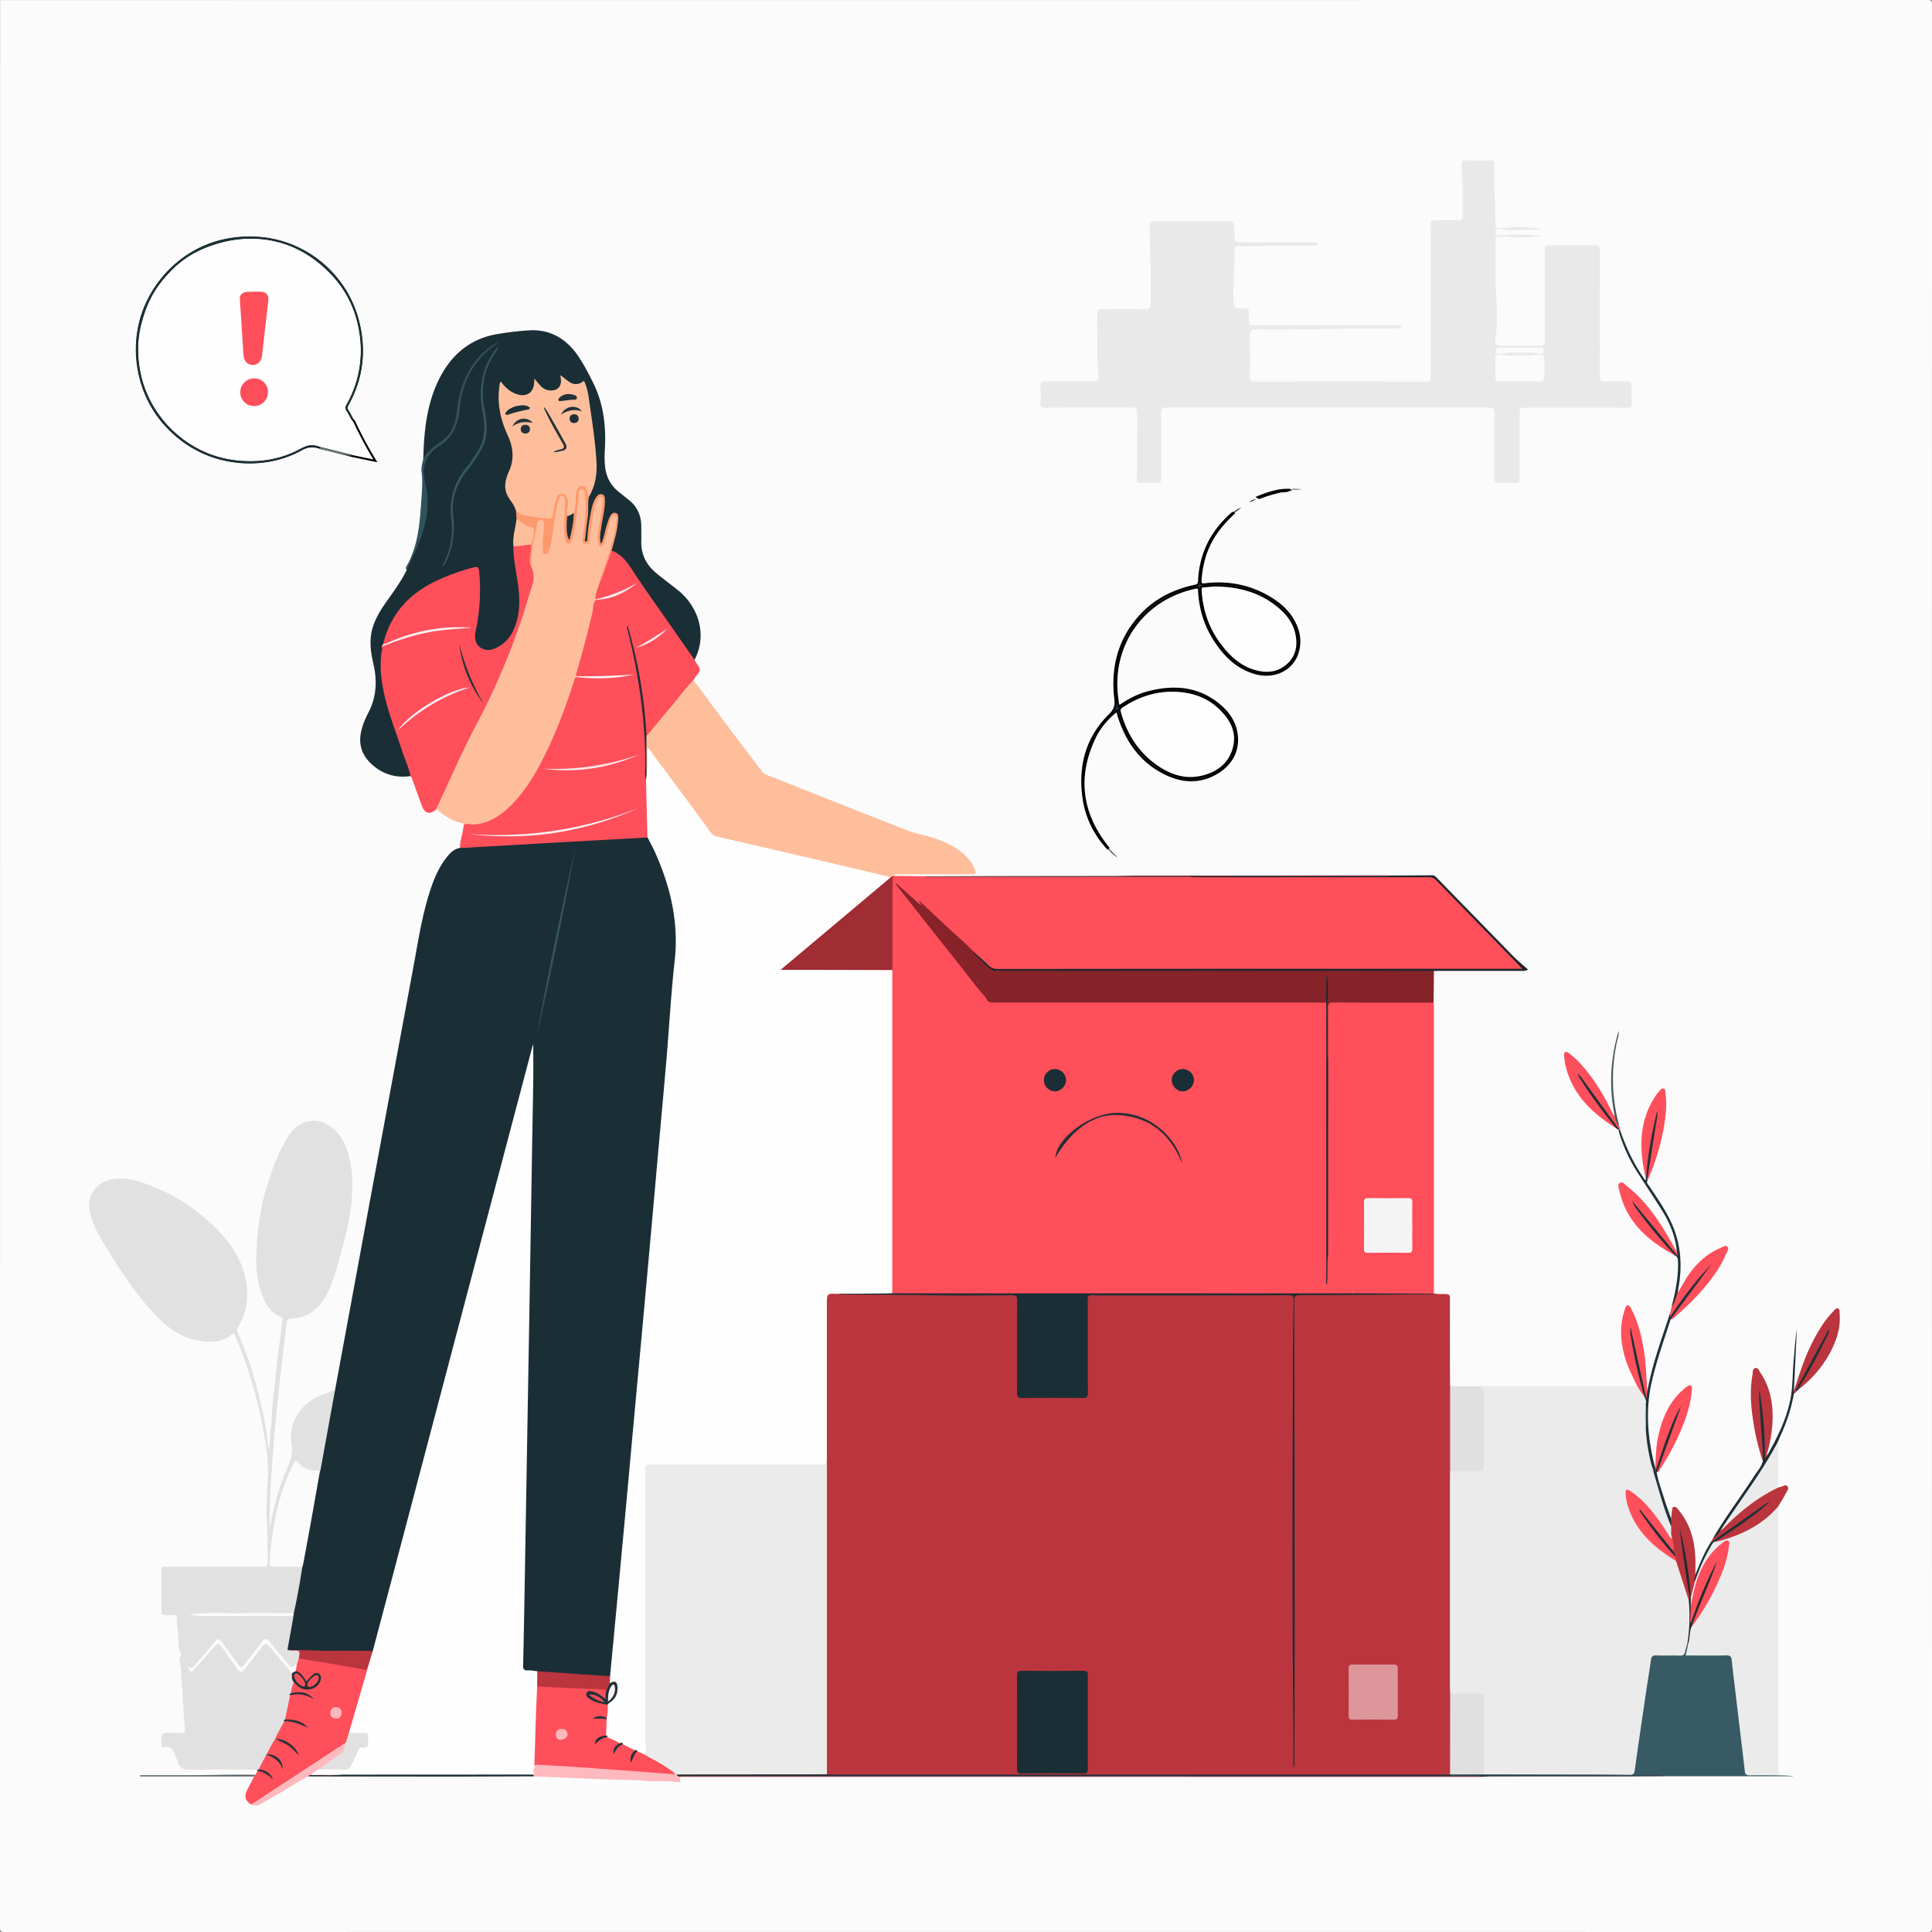 <svg xmlns="http://www.w3.org/2000/svg" viewBox="0 0 2000 2000"><rect x="0" y="0" width="2000" height="2000" fill="#808080" stroke="none"/><defs><style>.cls-1{fill:#fbfbfb;}.cls-2{fill:#bb353e;}.cls-3{fill:#1a2e35;}.cls-4{fill:#fe4f5b;}.cls-5{fill:#ebebeb;}.cls-6{fill:#e9e9e9;}.cls-7{fill:#e1e1e1;}.cls-34,.cls-8{fill:#fefefe;}.cls-14,.cls-30,.cls-8{stroke:#000;stroke-miterlimit:10;stroke-width:2px;}.cls-9{fill:#febe9c;}.cls-10{fill:#862329;}.cls-11{fill:#375a64;}.cls-12{fill:#e0e0e0;}.cls-13{fill:#feb9be;}.cls-14,.cls-33{fill:#1d3037;}.cls-15{fill:#2d2f36;}.cls-16{fill:#1f262c;}.cls-17{fill:#1c3036;}.cls-18{fill:#fd4f5b;}.cls-19{fill:#203138;}.cls-20{fill:#32525b;}.cls-21{fill:#1d3036;}.cls-22{fill:#7d3e47;}.cls-23{fill:#233037;}.cls-24{fill:#4b595f;}.cls-25{fill:#232f36;}.cls-26{fill:#58656b;}.cls-27{fill:#242f36;}.cls-28{fill:#222e35;}.cls-29{fill:#717c80;}.cls-30,.cls-32{fill:#7c868a;}.cls-31{fill:#4e5d60;}.cls-35{fill:#dd979b;}.cls-36{fill:#355760;}.cls-37{fill:#a02c34;}.cls-38{fill:#872329;}.cls-39{fill:#1b2e35;}.cls-40{fill:#222b31;}.cls-41{fill:#253037;}.cls-42{fill:#313139;}.cls-43{fill:#252f36;}.cls-44{fill:#fd9a6d;}.cls-45{fill:#355761;}.cls-46{fill:#faf1f2;}.cls-47{fill:#faf2f3;}.cls-48{fill:#faeaeb;}.cls-49{fill:#faf3f3;}.cls-50{fill:#fbedee;}.cls-51{fill:#faeced;}.cls-52{fill:#f4f4f4;}.cls-53{fill:#faf0f1;}.cls-54{fill:#293037;}.cls-55{fill:#feb7bc;}.cls-56{fill:#2c3038;}.cls-57{fill:#2f3138;}.cls-58{fill:#213138;}.cls-59{fill:#31363e;}.cls-60{fill:#2e3239;}.cls-61{fill:#f74f5b;}.cls-62{fill:#fa4e5a;}.cls-63{fill:#243339;}.cls-64{fill:#1e3036;}.cls-65{fill:#213238;}.cls-66{fill:#223238;}.cls-67{fill:#1f3037;}.cls-68{fill:#28353a;}.cls-69{fill:#feb8bd;}.cls-70{fill:#ef4c58;}</style></defs><title>no-data-girl</title><g id="Layer_2" data-name="Layer 2"><g id="Layer_1-2" data-name="Layer 1"><path class="cls-1" d="M.09.09Q997.76.09,1995.41,0c3.75,0,4.59.84,4.59,4.59q-.15,995.42,0,1990.82c0,3.75-.84,4.59-4.59,4.59q-995.42-.15-1990.82,0c-3.75,0-4.59-.84-4.59-4.59Q.15,997.74.09.09Z"/><path class="cls-2" d="M1484.09,1338.66c4.16,1.53,8.55.68,12.8.95,3.79.24,4.12,1.61,4.11,4.74-.1,28.38-.06,56.75,0,85.12,0,1.82.1,3.65.15,5.47a7.55,7.55,0,0,1,1.48,5.16c0,27.61.25,55.23-.12,82.84a89.51,89.51,0,0,1,.17,9c0,73.19.09,146.37,0,219.56-.32,3.55.26,7.11-.13,10.66.3,23.09.1,46.17.11,69.26a11.69,11.69,0,0,1-.77,4.89,3.43,3.43,0,0,1-1.38,1.42c-2.24.91-4.6.64-6.91.64q-314.94,0-629.88,0c-2.62,0-5.36.53-7.78-1.09-2.23-3.13-1.49-6.74-1.49-10.17q-.06-151.27,0-302.57a82.82,82.82,0,0,1,.17-8.48c-.36-5.15-.16-10.31-.16-15.47q0-75.18,0-150.34v-1.5c0-11.28,1.17-12.27,12.54-11a22.35,22.35,0,0,0,6.41.83c57-.63,113.9,1.71,170.87,1,1.33,0,2.66,0,4,0,4.94.22,6,1.3,6.44,6.28.15,2,.09,4,.09,6q0,42.5,0,85c0,8.42,0,8.44,8.19,8.45h53c8.32,0,8.44-.12,8.45-8.28q0-41.49,0-83c0-1.83,0-3.66,0-5.49.12-8.1.93-9,8.86-9q99.22,0,198.44,0c1,0,2,0,3,0,3.48,0,5.05,1.32,4.91,5.1-.26,7-.07,14-.07,21,0,28.83.27,57.66-.06,86.48-.94,81.8-.5,163.6-.28,245.39.11,41.31.13,82.62.33,123.93,0,1.74.07,3.49,0,4.79.08,1.1,1.12.18.53.49-.15.08-.2,0-.28-.33a15.92,15.92,0,0,1-.15-4.41c0-33.66.3-67.32-.08-101-.94-82.8-.55-165.6-.28-248.4.13-42.47.14-85,.25-127.42,0-4.17,1.36-5.9,5.4-5.66.33,0,.67,0,1,0,32.14.68,64.25-1.63,96.39-1,13.32.26,26.64-.15,40,0Q1483.11,1338.57,1484.09,1338.66Z"/><path class="cls-3" d="M346.84,1439q16.19-87.81,32.38-175.61,24.25-131,48.64-261.89c4.75-25.47,8.53-51.16,16.3-76,4-12.88,8.79-25.48,17-36.42,3.91-5.23,8.21-10.15,15.19-11.36,3-1.92,6.43-1.88,9.66-2,14.14-.56,28.25-1.55,42.38-2.31q23.67-1.29,47.34-2.66,20.68-1.23,41.37-2.29c16-.85,31.91-1.65,47.84-2.69a12.94,12.94,0,0,1,5,.25c2.22.84,3.22,2.8,4.21,4.72,13.12,25.73,22.44,52.73,26.12,81.45,1.61,12.55,1.09,25.24,0,37.85-1.55,18.74-3,37.49-4.57,56.23q-2.68,32.1-5.48,64.18c-1.81,21.06-3.73,42.11-5.58,63.17q-2.73,31.1-5.6,62.17c-1.88,20.22-3.55,40.46-5.41,60.68q-2.8,30.58-5.55,61.16c-1.78,19.73-3.72,39.44-5.47,59.17q-2.69,30.35-5.52,60.67c-1.82,19.89-3.7,39.77-5.49,59.67-1.78,19.72-3.68,39.44-5.49,59.16s-3.64,39.45-5.49,59.17c-1.83,19.55-3.52,39.12-5.5,58.66-.53,5.3-.86,10.62-1.48,15.91-.21,1.81-.12,3.69-1.38,5.22-2.88,1.85-6.15,1.46-9.23,1.2-19.37-1.63-38.77-2.82-58.13-4.59-2.82-.26-5.65-.17-8.46-.46-3.51,0-6.93-1-10.44-1-3.76,0-5.34-2.19-5.37-5.75-.11-14.49-.78-29,.2-43.47,1-14.17.2-28.31.76-42.45,1-24.64.3-49.31,1.24-73.92.69-18.33-.16-36.66.85-54.94,1.15-21,0-42,1.1-62.92,1-18.5-.17-37,.92-55.43,1.21-20.49-.11-41,1.06-61.43,1.08-19-.17-38,.94-56.93,1.19-20.32-.11-40.66,1.05-60.93,1.09-19-.14-38,.95-56.93,1.17-20.32.54-40.63.85-60.94a31,31,0,0,1,1.22-7.36Q530,1169.92,508,1252.82q-15.57,59-31.08,117.93-23,87-45.91,174-17.67,66.93-35.28,133.88c-2.1,8.06-4.32,16.09-6.37,24.17-.64,2.55-1.21,5.24-3.65,6.9-2.19,1-4.55.9-6.87.9-17.64,0-35.28.25-52.92-.09-9-.18-17.9-1.25-26.88-1.35-3.71-1.31-2.46-4.29-2-6.71,1.89-10.09,3.51-20.23,5.62-30.28a15.24,15.24,0,0,1,.39-2.51c3.06-15.93,5.74-31.93,8.81-47.86q9.06-49.38,18.13-98.75c4.8-25.73,9.38-51.5,14.23-77.22A17,17,0,0,1,346.84,1439Z"/><path class="cls-4" d="M925.11,906.76l31.91.4c1.78.67,3.63.35,5.44.35,65.4,0,130.79.31,196.18-.14,24.27-.17,48.54-.08,72.81-.36q123,0,245.93-.1a14.42,14.42,0,0,1,11.34,4.75c28.12,28.64,55.82,57.69,84.06,86.21,1.24,1.25,3.21,2.43,2.37,4.54s-3.11,1.4-4.86,1.58c-.49,0-1,0-1.5,0-177.94.65-355.89.29-533.84.61-8,0-12.42-4.59-17.55-8.83-3.32-2.76-6.08-6.17-9.35-9-8.87-8.29-17.93-16.41-26.62-24.9-9-8.19-18.13-16.18-26.39-25.09-1.67-1.8-1,.25-1.37.39-1.77.7-2.94-.35-4-1.38-6.5-6.42-13.85-11.95-17.18-15.62,15.09,18.5,32.21,40.77,49.7,62.74,13.38,16.81,26.34,33.94,40.12,50.45a10.68,10.68,0,0,0,1.11,1.31c1.28,1.38,3,1.31,4.64,1.46,2.66.25,5.33.17,8,.18q161.88,0,323.77.05c4.43,0,9-.65,13.27,1.29,1.54,1.83,1.25,4.07,1.25,6.21,0,82.92.21,165.84-.2,248.77-.06,11-.4,22.09-.72,31.21.51-7.31-.64-16.59.49-25.79,3.41.32,2.34,3.11,2.4,4.88.25,7.81.08,15.63.11,23.44a15.5,15.5,0,0,0,.61,5.42c1.43,3.86,3.61,5.07,7.24,3.19,4.59-2.38,9.17-.49,13.71-.55,2.72,0,3.38,2.33,1.93,5-53,1.16-105.92.26-158.88.48-33.65.14-67.3-.29-101,.15-20.47.26-40.95.87-61.41.49-39.79-.72-79.59-.29-119.38-.78-11.79-.14-23.62.26-35.41-.66-2.16-2.58-1.56-5.7-1.56-8.63q-.06-63,0-125.93v-194.4a49.88,49.88,0,0,1,.18-6c-.32-30.31-.12-60.63-.1-91,0-2.15,0-4.38,1.82-6Z"/><path class="cls-5" d="M1501.11,1751.94c0-2-.15-4-.15-6q0-108.51,0-217c0-2,.1-4,.16-6,1.88-1.83,4.3-1.57,6.6-1.6,7-.08,14-.11,21,0,4,.06,5.65-1.6,5.65-5.63q-.06-36.48,0-73c0-2.74-1.53-5.09-1.4-7.79l161.83,0c4.09,2.31,5.36,6.87,8.18,10.2,1.52,2.67,2.61,5.42,1.83,8.57a127.71,127.71,0,0,0,.13,25c.68,12.93,3.51,25.52,5.89,38.18-.37,2.61-1.24,5.34,1.74,7.14,3.92,11.42,7.14,23.06,10.83,34.55,2.33,7.25,5.25,14.29,7.52,21.56.6,3.64.53,7.34.89,11-.57,2.67-2,2.19-3.54.91-1.31-1.09-2-2.67-2.88-4.06-9.63-14.86-19.7-29.35-34-40.26-1.88-1.44-4-4.44-6.27-3-2.15,1.35-.87,4.63-.4,7,3.65,18.58,13.53,33.39,27.46,45.87,7.47,6.68,15.82,12.17,23.73,18.27,1.46,1.9,1.92,4.18,2.55,6.4,2.73,9.53,5.71,19,9.32,28.21a20.9,20.9,0,0,1,1.63,7.21c1.72,9.53,1.14,19.13.52,28.67a83.27,83.27,0,0,1-1.93,14.7c-.75,2.72-1.24,5.51-1.9,8.26-1,4.12-3.48,6.18-7.81,6.19-6.66,0-13.32,0-20,0s-7,.3-8,6.73c-5.31,35.39-10.46,70.81-15.76,106.2-.2,1.32-.44,2.63-.63,4-.56,3.89-2.47,5.58-6.68,5.57q-73.43-.16-146.85-.09c-1.63,0-3.36.31-4.8-.86-1.75-2.9-1.26-6.14-1.26-9.25-.06-22,0-43.9,0-65.85,0-7.16-.2-7.32-7.18-7.36-6.49,0-13,.07-19.46-.06C1505.21,1754.47,1502.55,1754.7,1501.11,1751.94Z"/><path class="cls-6" d="M1364.37,252.67c-1.38,1.88-3,1.37-4.42,1.39-3.83.07-7.67,0-11.5,0-22.12.31-44.24.69-66.36.94-2.88,0-4.23.7-4.17,3.9.36,17.63-1.6,35.22-1,52.87.23,6.55.7,7.22,7.13,7.25,8.9,0,8.9,0,8.9,9.08s0,8.9,8.92,8.9q71.73,0,143.46,0c2,0,4-.47,6.2.65-1.21,2-3.21,2.08-5,2.29a33.76,33.76,0,0,1-4.5.05c-47.28-.45-94.55,1.79-141.84,1-4.46-.07-6.33,1.62-6.28,6.17.14,14.32.16,28.66,0,43,0,3.61.83,4.93,4.71,4.92q89-.17,178,0c3.62,0,4.47-1.26,4.46-4.64q-.13-76.23-.08-152.46c0-.34,0-.67,0-1-.53-8.95-.53-8.95,8.42-8.95,6.66,0,13.33-.13,20,.06,3.34.1,4.73-.76,4.67-4.43-.19-13,.17-26-.2-39-.14-4.94-.9-9.89-.91-14.88,0-2.79,1-3.82,3.78-3.79q13.24.18,26.49,0c2.78,0,4,.91,3.79,3.75-.15,2.32,0,4.67,0,7-.7,18.47,1.21,36.9,1,55.36,0,3.14,1.19,3.89,4.11,4,6.84.2,13.54-1.19,20.38-1.2,8.49,0,16.82,1.82,25.37,1.87-4.09.43-8.18,1.29-12.25,1.2-11.29-.24-22.63,1.12-33.88-.83-1.2-.21-2.82-.49-3.43,1.2a5,5,0,0,0,.62,4.31c.84,1.44,2.08,1.28,3.47,1.15a210.87,210.87,0,0,1,45.55.78c-11.51-.66-22.89,3.1-34.5.7-4-.83-8.3-.14-12.46-.21-2.16-.05-3,1-2.93,3,.57,19.29-.41,38.56.7,57.88.84,14.38,1.44,28.94-.6,43.35-1.06,7.55-.19,8.68,7.54,8.68h36c7.16,0,7.35-.17,7.36-7.22,0-30.16.12-60.32-.12-90.48,0-5,1.19-6.52,6.34-6.39,15,.36,30,.29,45,0,4.51-.08,5.92,1.07,5.9,5.77-.18,43.16,0,86.32-.2,129.47,0,4.45,1,6.2,5.75,5.93,7.48-.41,15,.06,22.49-.18,3.61-.11,5.12.83,4.92,4.71a157,157,0,0,0,0,17.49c.25,4.16-1.41,5-5.19,5-34.82-.12-69.65-.07-104.47-.07-6.42,0-6.42,0-6.42,6.55,0,21.83-.11,43.66.08,65.48,0,4.55-1.26,6.36-6,6a124.78,124.78,0,0,0-15,0c-4,.19-5.2-1.42-5.18-5.27.12-22.33-.06-44.66.16-67,0-4.5-1.07-5.91-5.78-5.9q-166.71.19-333.42,0c-4.95,0-6,1.53-6,6.21.24,22.16,0,44.32.22,66.48.05,4.54-1.36,5.81-5.68,5.49a102.91,102.91,0,0,0-14.48,0c-4,.28-5.07-1.21-5-5.1.16-22.33-.06-44.66.19-67,.06-4.81-1.28-6.12-6.09-6.09-29.5.22-59,0-88.48.21-4.35,0-6-1-5.62-5.55a115.17,115.17,0,0,0,0-16c-.28-4.3.93-5.77,5.49-5.7,16.32.29,32.66,0,49,.2,4.45.06,6.14-1.5,5.62-5.8-2-16.22-.57-32.53-1.4-48.8-.29-5.69.32-11.59.37-17.39,0-3.42,2.26-3.07,4.44-3.07,14.83,0,29.66-.19,44.48.09,4.92.09,6.28-1.6,6.2-6.34-.26-14.65.61-29.37-.32-44-.76-12-.4-23.87-.85-35.8-.15-4,1.15-5.08,5.08-5.06q38.49.24,77,0c3.38,0,5,.48,5.21,4.51s1.08,7.9.74,11.88c-.37,4.39,1.35,5.77,5.72,5.74,24.66-.16,49.32-.08,74-.06C1359.9,251.08,1362.32,250.59,1364.37,252.67Z"/><path class="cls-7" d="M346.84,1439q-7.57,41.65-15.17,83.31c-.05.3-.34.55-.52.83-7.9,1.86-14.76-.23-20.84-5.43-4-3.43-4.38-3.44-6.67,1.36a229.6,229.6,0,0,0-18.22,57.36c-2.26,12.28-3.37,24.7-4.74,37.08-.69,6.18.08,7,6.22,7,6.65,0,13.3,0,20,0,2.11,0,4.37-.36,6.12,1.39-2.46,16.1-5.33,32.12-8.87,48-1.63,1.46-3.62,1.49-5.64,1.48-31.6-.2-63.2.4-94.8-.29-2-.05-4.06.46-5,.32-1.72.3-.76,1.17-1.15.62-.13-.17,0-.27.36-.35,3.92-.88,7.88-.28,11.83-.28q44.16,0,88.33,0c2,0,4-.36,5.92.47-2,11.37-4,22.75-6.09,34.09-.25,1.33-.67,2.19,1.11,2.28a61.12,61.12,0,0,0,7.89.13c4.95.09,5.27.46,4.41,5.48-.17,1-.53,1.91-.73,2.88-.72,2.43-.69,5.12-2.41,7.23-7.09,3.47-7.7,3.46-12.75-2.78q-8-9.91-16.11-19.75c-3.53-4.28-4.41-4.12-7.92.17-5.81,7.09-11.34,14.4-17,21.61-3.64,4.65-5.74,4.7-9.28,0-5.29-7.07-10.28-14.35-15.55-21.44-3-4-3.78-4-7.11-.21-6.8,7.77-13,16-20.33,23.35-1.49,1.5-2.89,3.2-5.62,2.15,1.64,2.35,2.64,1.17,3.91-.15,6.12-6.36,11.92-13,17.56-19.79.43-.51.84-1,1.29-1.52,6.08-6.72,7.44-6.69,12.81.53,4.57,6.14,8.86,12.5,13.23,18.79,3.6,5.19,4.51,5.22,8.26.35,5.59-7.25,11.44-14.3,17.18-21.44,3-3.68,5.77-3.89,8.75-.53,7.82,8.86,15.24,18.07,22.88,27.09a4.54,4.54,0,0,1,.78,1.83,53.43,53.43,0,0,0,1.56,9.48,107.24,107.24,0,0,1-2.78,10.89c0,1.18-2.7,1.47-1.06,3.22-.41,8-2.86,15.55-4.7,23.24-.52,1.29-1.62,2.34-1.57,3.87-2.67,5.55-4.22,11.86-10.17,15.23a38.81,38.81,0,0,1-8,.41q-36.73,0-73.47,0c-10.47,0-20.74-3-31.28-2.18a4.25,4.25,0,0,1-3.59-1.47c5.81-2.16,11.82-.71,17.72-.85,4.19-.11,6.22.12,5.6-5.72-1.73-16.3-1.91-32.76-3.48-49.08-.57-5.91-.14-11.92-1.56-17.8-.58-2.39-1.14-5.31.87-7.64a1.78,1.78,0,0,0,.12-2.29c-4.21-6.63-2-14.23-3-21.33a92.14,92.14,0,0,1-1.27-15.34c.07-2.13-.94-3-3-3-3.17.06-6.33-.05-9.5,0-2.14,0-3.49-.46-3.48-3q.07-22,0-44c0-2.12.9-3,3-3,2.5.07,5,0,7.5,0h93c6.46,0,6.52,0,6.48-6.34-.08-13,0-25.91-.83-38.89-1.09-16.94.63-33.91,1.12-50.86.43-14.9-2.05-29.28-4.5-43.72-4.14-24.4-10.78-48.19-18.78-71.6q-4.83-14.14-10.89-27.83c-.65-1.45-.9-3.17-3-1.42-11.06,9.35-23.86,8.84-36.86,6.19-14.24-2.91-26.12-10.2-36.53-20.24-20.75-20-36.8-43.58-51.93-67.85-8-12.82-16.25-25.58-20.79-40.17C91.25,1250.07,91,1241,97,1232.65c6.22-8.72,15.19-12.11,25.34-12.57,13.61-.61,26.06,4.23,38.4,9.24a180.11,180.11,0,0,1,50.79,31.08c19,16.51,35.74,34.87,42,60.37,4.57,18.67,2.94,36.57-7.18,53.2-1.71,2.81-.57,4.82.35,7a384.12,384.12,0,0,1,21.71,65.63c3.8,16.43,8.11,32.8,8.81,49.79a13.18,13.18,0,0,0,1.13,2.75c1.64-5.84.8-10.91,1.49-15.8,1.4-9.81,1.42-19.82,2.34-29.71,1.07-11.52,2.67-23,3.7-34.52s2.69-23,4.24-34.48c.79-5.9,1.33-11.84,2.31-17.7.3-1.82.18-2.82-1.5-3.54-14.12-6.07-19-18.69-22.51-32.14a109.63,109.63,0,0,1-3.06-30.08c.64-25.72,3.89-51.13,11.76-75.83,5.06-15.88,10.79-31.43,19.32-45.78,4.27-7.19,9.43-13.6,17.55-17,11.65-4.9,21.69-1.86,30.89,5.8,11.5,9.57,15.43,23,18,36.83,2.38,12.92,2.2,26.09,1,39.08-1.44,15.67-4.91,31.08-9.15,46.23-4.33,15.49-7.84,31.29-14.66,46-7.74,16.64-19.68,27.84-39.12,28.49-2.69.09-3.57.85-3.94,3.66q-3.9,29-7,58.11c-2.11,19.58-4.36,39.13-6,58.75q-1.71,20.56-3.08,41.13c-1.17,17.58-2,35.15-1.8,52.77a3,3,0,0,0,.42,1.5,265.24,265.24,0,0,1,11.58-45.28c1.26-3.6,2.6-7.18,4.08-10.7,4-9.61,8.6-18.15,6.57-30.1-2.62-15.43,3-30.17,15.36-41.27,5.54-5,12.17-8,19-10.6C339.65,1441.49,343.26,1440.25,346.84,1439Z"/><path class="cls-8" d="M366.62,436.09a393.39,393.39,0,0,0,22,41l-24-5c-10.88-2.67-21.67-5.73-32.61-8.18-7.12-2.73-13.32-2.43-20.6,1.6-18.53,10.24-38.73,14-60.09,12.72-24.95-1.44-47.07-9.82-66.18-25.46-23.62-19.33-38-44.27-42.06-74.76-4.93-37.42,6-70,31.91-97a110.23,110.23,0,0,1,66.9-33.82c34.94-4.54,66.09,4.34,92.75,27.37,21.39,18.48,34.2,42,38.47,70.1,4,26.21-.23,50.94-13.17,74.11-1.27,2.27-1.69,4.3-.1,6.45C362.4,428.64,363.5,433,366.62,436.09Z"/><path class="cls-3" d="M424.89,803.39c-15.69,2.3-29.42-2.13-40.82-12.91-10.46-9.9-13.5-22.17-9.49-36.08a78.91,78.91,0,0,1,6.28-15.71c8.83-16.39,9.81-33.44,5.7-51.33-2.92-12.69-4.69-25.57-.54-38.47,2.83-8.81,7.5-16.65,12.74-24.17C406.62,613.43,415,602.5,421,590c.33-3.39,2.1-6.25,3.47-9.24,6.67-14.56,12.55-29.38,15.34-45.25a84.68,84.68,0,0,0,0-31.22A84,84,0,0,1,438,483.51c.37-6.79,3.6-12,8.37-16.44a84.08,84.08,0,0,1,9.72-7.83c11.37-7.84,16.57-19,18.08-32.42,1.38-12.22,3.29-24.4,8.69-35.65,6.7-13.94,16.2-25.6,24.87-31.63C490.08,372.36,478,393.61,475,420.15a116.17,116.17,0,0,1-2.53,15.24c-2.19,8.68-6.43,15.89-13.6,21.47-6.81,5.29-14.1,10.11-18.94,17.54a1.6,1.6,0,0,1-1.77.62c.74-27.41,3.27-54.58,15.06-79.79,12.34-26.39,32.16-44.48,61.56-49.38a298,298,0,0,1,33.92-3.92c21.28-1,37.85,9.09,49.65,26.41,5.95,8.74,10.87,18.26,15.6,27.75,11.15,22.37,13.67,46.3,12.1,70.93a98.81,98.81,0,0,0,.35,16c1.12,11.35,6.42,20.46,15.58,27.33,2.93,2.2,5.66,4.65,8.57,6.88,9.47,7.25,13.43,17,13.32,28.7-.05,4.66.11,9.33,0,14-.43,13.64,5,24.62,15.31,33.2,7.41,6.17,15.23,11.84,22.73,17.91,22.79,18.44,29.79,48.16,17.06,71.95-2.87,0-3.73-2.55-4.94-4.34-16.85-24.71-34.07-49.16-51-73.82-4.51-6.58-9.06-13.12-13.34-19.86a33.57,33.57,0,0,0-13.49-12.27c-1.62-.81-3.46-1.38-3.85-3.53,1.76-8.8,4.46-17.38,5.89-26.25a39.63,39.63,0,0,0,.38-7A2.87,2.87,0,0,0,637,533c-1.44-.59-2.59.17-3.54,1.2a13,13,0,0,0-2.43,4.88c-2.19,6.46-3.76,13.1-5.56,19.67-.51,1.88-.87,4.51-3.43,4-2.3-.43-2.4-3-2.28-5a176.51,176.51,0,0,1,3.35-23.67,65.8,65.8,0,0,0,1.55-16.84c-.1-1.63.16-3.53-2.07-4-1.91-.39-3.15.76-4.11,2.22-3.47,5.25-4.81,11.25-6,17.3a239.11,239.11,0,0,0-3.1,23.71,7.23,7.23,0,0,1-.7,2.89c-.5.92-1.22,1.74-2.32,1.57a2.17,2.17,0,0,1-1.73-2.16,18.47,18.47,0,0,1,.16-5,183.51,183.51,0,0,0,2.83-34.23,13.21,13.21,0,0,1,1-5.85c7.55-14.25,8.74-29.46,6.9-45.14-2.46-21-4.88-42-8.72-62.8-.18-1-.38-2-.63-2.93-1.41-5.54-1.41-5.54-7.07-4.23-2.92.69-5.6-.27-8.24-1.3-3.12-1.21-5.69-3.33-8.61-5.37-.43,5.48-1.42,10.74-7.17,12.64-8.67,2.87-14.64-1.94-19.8-8-1.5.52-1,1.73-1.25,2.59-2.07,8.54-8.71,12.65-17.27,10.61-5.49-1.3-10-4.28-14.28-7.9-1.09-.93-1.73-2.48-3.8-2.7-2.64,11-1,21.76,1.55,32.47a120.08,120.08,0,0,0,7.44,20.66c5.26,11.89,5.93,23.75.57,35.77-.61,1.37-1.08,2.8-1.64,4.19-3.5,8.71-2.68,16.9,2.69,24.67,2.55,3.7,5,7.48,6,12,.29,2.73,1.43,5.4.66,8.23-.79,9.18-3.57,18.11-3.5,27.4a244.89,244.89,0,0,0,3.42,29.21c2.6,15.14,4.47,30.35,1.27,45.6-2.76,13.14-8.43,24.54-20.79,31.42a23.79,23.79,0,0,1-3.62,1.68c-13.87,5-23.79-3-21.9-17.85,1.19-9.24,3.21-18.35,4.11-27.65,1.15-11.83.66-23.58-.4-35.36-.33-3.7-2.59-3.21-5-2.56-15.81,4.23-31.09,9.73-45.47,17.72a96.22,96.22,0,0,0-34.88,32.84c-5.27,8.25-8.3,17.38-11.15,26.61-.43,1.22-1.33,2.19-1.82,3.37.71,4.68-.71,9.21-.88,13.84-.71,18.74,3.39,36.68,8.94,54.34,6.13,19.51,13.14,38.72,19.92,58C425.11,798.22,426.76,800.71,424.89,803.39Z"/><path class="cls-4" d="M633.11,570c10,3.56,15.74,11.26,21.33,19.9,11.82,18.28,24.62,35.94,37.06,53.82q13.65,19.63,27.42,39.18c.54,1,1,2,1.65,3,5.22,7.73,5.21,7.72-.59,14.83a33.53,33.53,0,0,0-2.1,3.26c-2.59,5.9-7.41,10.14-11.35,15-11,13.54-21.86,27.19-33.29,40.37-1.17,1.35-2.3,4.83-5.07,1.47a540.76,540.76,0,0,0-17.86-108.63c4.94,18.73,9.07,37.64,12.16,56.76q2.25,13.95,3.64,28c2.22,22.66,3.88,45.33,3.37,68.12a27.53,27.53,0,0,0,.56,3.45c.52,17.42,1.41,34.84,1.56,52.27,0,2.13.21,4.37-1.4,6.16Q625,869.5,579.71,872q-49.23,2.79-98.44,5.65c-1.65.1-3.3,0-5,0-.44-6.5,2.32-12.49,3.06-18.8.19-1.62.57-3.23.87-4.84.76-2.26,2.68-2.34,4.52-2.19,16.44,1.37,29.32-6,40.73-16.74,16.3-15.28,27.42-34.21,37.27-54,12.07-24.23,21.33-49.55,29.72-75.22,1.1-3.37,2.24-6.45,6.78-5.4A265.06,265.06,0,0,0,653,698.6c1.61-.42.63-1.2.93-.61.11.21-.34.52-.65.56a255.23,255.23,0,0,1-50.56,2.08c-1.33-.09-2.65-.07-4-.12-3.49.33-3.92-1.72-3.29-4.4,1-4.53,2.43-9,3.73-13.44q8.2-28.26,14.29-57c.41-1.94.57-4,2.76-5,14.53-1.45,27.5-7.15,39.76-14.76a103.44,103.44,0,0,1-33.9,14,14.4,14.4,0,0,1-5.43.54c-2.19-1.18-1.48-3.09-1.16-4.83a61.19,61.19,0,0,1,4.5-13.69c4-8.63,6.68-17.72,9.75-26.68C630.45,573.27,630.62,570.88,633.11,570Z"/><path class="cls-4" d="M1401,1338.8c-1.35-2.69-2.65-5.34-6.24-2.39-1,.77-1.8-.26-2.67-.7-2.22-1.13-4.62-1.39-6.52.35s-4.73,3-6.23,1.51c-2-2-4.53-4-4.44-7.74.28-10.65.07-21.31.06-32-1.6-2.26-.92-4.84-.92-7.27q-.06-97.78,0-195.56,0-26,0-51.92c0-5.77.77-6.71,6.6-6.73q48.93-.2,97.84,0a8.4,8.4,0,0,1,5.65,1.56c.08,1.49.24,3,.24,4.48q0,145.89,0,291.79c0,1.49-.14,3-.22,4.48a5.54,5.54,0,0,1-.3.53c-12.41.53-24.83.23-37.25.26q-20.38,0-40.79,0C1404.15,1339.42,1402.42,1340,1401,1338.8Z"/><path class="cls-9" d="M621.09,602.1c-1.56,5-3.75,9.85-4.57,15.1-.18,1.16-.66,2.26.61,3.08l0,.59c-3.53,3.26-2.77,8-3.66,12-4.72,21.14-10.38,42-16.41,62.79-.42,1.48-2.28,3.49.88,4.33.38.18.52.38.43.61s-.19.38-.3.38c-3.07-.3-3.29,2.14-3.93,4.13-7.65,23.89-16.2,47.46-27,70.13-10.4,21.82-22,42.88-39.64,59.91-10.39,10-22.15,17.33-37.12,18.38-3.37.24-6.91-2-10.11.57-.3-.76-.52-1.66-1.45-1.84-9.83-1.9-17.9-7.1-25.39-13.43a6.63,6.63,0,0,0-2.26-.76c-.87-1.56-.05-2.93.59-4.25,13.88-28.79,26.47-58.24,41.38-86.51a727.73,727.73,0,0,0,55.12-137.47c2.27-7.84,3.72-15.51.49-23.39-1-10.1,1.14-19.88,3.23-29.64.74-3.42.78-6.93,1.64-10.33a30.78,30.78,0,0,1,1.14-4.34c1-2.53,2.22-5.17,5.53-4.82s3.89,3.27,4.11,6a59.14,59.14,0,0,1-.45,12,53,53,0,0,0,.24,16.21c3-1.86,3.44-4.39,4.11-6.69,1.92-6.59,2.22-13.46,3.27-20.2,1.25-8,2.53-16.1,4.46-24a31.28,31.28,0,0,1,1.39-4.27c.86-2.09,1.88-4.13,4.56-3.82,2.5.28,3.64,2.3,4.06,4.51.89,4.62.49,9.27,0,13.93a99.29,99.29,0,0,0,.42,26.34c.22,1.33.33,2.89,1.95,3.08s2.14-1.42,2.59-2.6c2-5.32,2.73-11,3.44-16.55,1.22-9.54,2.73-19.06,3.21-28.7a10,10,0,0,1,.85-3.88c.83-1.74,2-3.2,4.08-3.15s3.18,1.6,3.76,3.46a22.08,22.08,0,0,1,1.11,5.87A172.54,172.54,0,0,1,605,552.5c-.38,2-.27,4-.58,6-.23,1.48.06,2.78,1.66,3.13,1.9.42,2.73-.82,3-2.5.61-4.1,1.14-8.22,1.51-12.35A113.49,113.49,0,0,1,616,519.92a9.79,9.79,0,0,1,1.2-2.73c1.39-1.86,2.72-4.17,5.51-3.39s2.37,3.31,2.33,5.45c-.18,8.19-2.34,16.11-3.45,24.17-.7,5.1-1.72,10.18-1.53,15.37.07,1.81-.29,4.27,1.92,4.61,2.66.41,2.7-2.32,3.22-4.13,2-6.86,3.32-13.9,5.72-20.64a17.17,17.17,0,0,1,1.3-3.23c1.07-1.77,2.43-3.41,4.76-2.87s2.15,2.75,2,4.52c-.63,10.5-3.17,20.64-6.23,30.64Q627.45,585.06,621.09,602.1Z"/><path class="cls-9" d="M669.22,762.08c8.65-10.41,17.19-20.93,26-31.21,7.63-8.91,14.42-18.51,22.67-26.88,10.38,14,20.7,28,31.16,42,13.06,17.4,26.27,34.69,39.3,52.11a11.79,11.79,0,0,0,5.43,4.07c49,19.35,97.88,38.88,146.93,58,8.13,3.17,17,4.29,25.33,7.11,13.45,4.59,26.31,10.38,36.12,21.31a38.6,38.6,0,0,1,6.64,10.47c2.24,5.21,1.65,6-3.94,6q-37,0-73.93,0c-2.07,0-4.45-.74-5.81,1.74l-.08.45c-1.67.43-2.47,2.8-4.66,2.1-20.51-5.2-41.14-9.86-61.74-14.66-38.45-9-76.84-18.21-115.36-26.88-4.37-1-7.32-3.49-9.92-7-19.44-26-38.53-52.33-58-78.35a28.67,28.67,0,0,0-3.93-4.72c-.1,6.69,0,12.63-.07,18.57,0,1.82.22,3.79-1.1,5.26-1.11,1.23-1.61.38-1.74-.86-.22-10.86.46-21.71-.44-32.56C667.94,766.13,667.35,763.82,669.22,762.08Z"/><path class="cls-4" d="M550,587.11c5.4,10.43.33,20.15-2.5,29.76a723.31,723.31,0,0,1-55.21,134.82c-13.85,26.08-25.46,53.35-38.08,80.09-1,2.09-2,4.17-3,6.26-5.53,5.3-11.31,4.25-14-2.74-3.43-9-6.61-18-9.89-27.08-.62-1.7-1-3.52-2.37-4.83-2.14-9.73-6.34-18.77-9.42-28.19-7.31-22.33-16.25-44.17-19.9-67.61a113.33,113.33,0,0,1-.72-32.22c.23-1.77,1.55-3.72-.05-5.54a1.94,1.94,0,0,1-.22-.4l.48-.14c17.74-8.68,36.51-14,55.94-17.25,11.78-2,23.65-1.9,35.49-2.49.67,0-.36-1,0-.45.11.17,0,.27-.41.29-13.07.91-26.18.92-39.18,3.33A235.84,235.84,0,0,0,402,665.88c-1.65.67-3.29,2.69-5.45,1,7.45-30.52,26.16-51.63,54.14-65.12a219.83,219.83,0,0,1,39.72-14.43c4.22-1.11,5.22,0,5.63,4.25a203.6,203.6,0,0,1-3.47,61c-1.35,6.57-1.44,13.42,4.7,17.72,6.34,4.45,13.07,2.48,19.24-1.12,11.71-6.81,16.75-18,19.45-30.56,3.2-14.93,1-29.74-1.4-44.52-1.55-9.51-3.16-19-3.15-28.69,5.81-2.17,11.74-3.21,17.92-2,2.32,1.64,1.17,3.87.84,5.84A51.43,51.43,0,0,0,550,587.11Z"/><path class="cls-5" d="M1840.72,1559.59c.06,2.66.19,5.33.19,8q0,131.13-.06,262.27c0,4.08.2,7.38,5.07,8.09-12.44,1.06-24.9.33-37.35.37-3.59,0-3.71-3.41-4-6-1.59-14.4-3.54-28.74-5.2-43.13-2.63-22.64-5.52-45.26-8.14-67.9-.58-5-1.4-5.77-6.75-5.8-11.16-.08-22.31,0-33.46-.06-6.72-.06-7.22-.79-5.44-7.19.63-2.25,1.11-4.53,1.58-6.81,1.44-5.69,1-11.69,2.79-17.32,10.54-15.19,20.12-31,27.81-47.81a138.3,138.3,0,0,0,10.51-33.75c.3-1.75,1-4-.65-5.14-1.87-1.27-3.38.71-4.75,1.75-13.12,10-20.65,23.68-25.59,39a106,106,0,0,0-4.41,18.42c-.24,1.85.4,5.15-3.38,4.89a24,24,0,0,1-.48-7.17c1.55-5.86,2.17-12,4.42-17.66,5-13,10.23-25.86,17.36-37.86,1.14-1.92,2.4-3.6,4.75-4,22.33-5.39,42.83-14.27,59.24-31C1836.48,1562.07,1837.88,1559.78,1840.72,1559.59Z"/><path class="cls-10" d="M1484.07,1037.91c-34.63,0-69.27.09-103.9-.12-4.63,0-5.39,1.49-5.33,5.72.2,17.14,0,34.29,0,51.43-1.91-.15-1.29-1.66-1.28-2.63.18-23-.52-46,.37-69.06.12-3.15-1.93-6.06-.84-9.25-3,2.69.78,4.79.62,7.23a2.92,2.92,0,0,1-.48,2c-2.91,1.47-2.91,3.61-1.25,6,.64.93,1.55,1.69,1.53,3-.47,1.77,1,4-1.29,5.31-57-4-114-1.14-171.06-1.69s-114.19-.11-171.28-.12c-3,0-6,.23-8.66-1.67a1.34,1.34,0,0,1-.32-.73c0-4.29-1-7.65-6-8.9-2.22-.55-3.33-3.68-3.13-5.75.39-4.07,3.22-.12,4.86-.8-.35-2.61-2.22-2.64-4.07-2.81-2.81-.26-5.48-.79-5.08-4.58.12-1.1-.27-1.49-1.28-1.57-4.76-.43-6.5-4.13-8.25-7.74-1.15-2.36-1.84-4.75-5-5.66-2.46-.7-2.7-4.71-.88-7.3,1.05-1.51,2.12-2,5.65-2.87-3.27-1.71-4.66-5-6.85-7.72.86,2.26,1.28,4.52-1.22,5.79-2.19,1.12-3.76-.39-5.18-1.88-1-1.08-1.61-2.57-2.93-3.36-2.06-1.23-5-1.78-3.89-5.28s2.89-6.57,7.13-7c1.18,1,1.13,2.71,2.79,4.8A50.17,50.17,0,0,0,985,966c-1.45-.93-3.22-1.51-3.86-3.32-.27-.78-.88-2,.93-1.72,8.31,7.87,17.24,15.09,25,23.6,3.75,3.74,7.53,7.43,11.22,11.21,1.22,1.25,3,2.33,1.89,4.59a8.19,8.19,0,0,0-1,3.82c0,2.28.55,3.64,3.19,2.42a7.58,7.58,0,0,1,7.61.67c3.07,2,6.42,2.31,10,2.3,22.44-.08,44.88,0,67.32-.06q-33.06,0-66.13,0c-1.83,0-3.72.23-5.44-.44-2.06-.79-4.33-1.68-2.21-4.59a9.54,9.54,0,0,1,3.93-.44H1116a10.46,10.46,0,0,1,3.93.42c2.38,3,5.75,2.91,9.07,2.92,13.46,0,26.91,0,40.36,0q42.11,0,84.21,0c3.43,0,7.06.47,9.5-2.89,2.1-.74,4.29-.44,6.44-.44q103.88,0,207.75,0c2.39,0,5-.85,7.14,1.16Q1484.2,1021.57,1484.07,1037.91Z"/><path class="cls-11" d="M1747.79,1700.91c-.87,4-1.73,8.06-2.77,12.87h8.75c11.16,0,22.31.22,33.46-.12,4-.11,5,1.43,5.43,4.91,1.34,12.39,2.85,24.77,4.32,37.14,3.08,25.87,6.24,51.72,9.21,77.6.41,3.57,1.72,4.61,5.32,4.54,11.47-.2,22.94,0,34.41.09l9.88.51v.33h-134c-1.77-.7-3.62-.35-5.44-.35-58.45,0-116.91-.15-175.36.08-11.64,0-23.29.4-34.93.36-1.83,0-4.14.9-5.26-1.63l.19-.41a6.26,6.26,0,0,1,4.6-1.46c9.23,0,18.47-.41,27.7.24a5.26,5.26,0,0,1,2.61,1.17q51,.09,102,.19c16.33,0,32.65.09,49,.32,3.34,0,4.84-.54,5.36-4.4,3.68-26.85,7.67-53.65,11.61-80.47,1.68-11.34,3.61-22.65,5.17-34,.5-3.68,1.93-4.88,5.7-4.73,8,.32,16-.11,24,.2,3.54.14,5.15-1,5.77-4.39.54-2.9,1.53-5.72,2.31-8.57C1747.14,1700.46,1747.46,1700.44,1747.79,1700.91Z"/><path class="cls-4" d="M295.07,1780q2.64-12.51,5.29-25c5.27-3.17,12.37-2.82,20.15,1a29.42,29.42,0,0,0-5.86-2.39c-2.28-.7-4.58-.37-6.84-.66s-4.48,1-6.7,0a28.85,28.85,0,0,1,3.14-11.32c2.28,0,3.37,1.92,4.91,3.11,6.5,5,15.94,3.59,20.19-3,1.57-2.42,2.45-5.23.29-7.29-2.43-2.32-4.49.21-6.4,1.73-.52.42.12-.11-.36.34-5.65,5.27-5.73,5.34-10.58-.9-1.89-2.43-4.89-3.43-6.74-5.83a5.73,5.73,0,0,1,1.59-5.68l2.1-7.18c1.59-1.36,3.42-.94,5.21-.63,19.92,3.41,39.88,6.56,59.81,9.93,2.09.35,4.34.39,5.92,2.19,1.12,1.77.45,3.54-.07,5.28-6,20.06-12,40.13-17.76,60.26-1.17,3.37-1.62,7-3.53,10.1-7.51,6.34-16,11.28-24.17,16.64-18.61,12.2-37.32,24.27-55.8,36.67-4.69,3.14-9.59,6-14.27,9.12-1.36.92-2.73,1.94-4.55,1.62-6-3.77-7.46-8.43-4.4-14.58,2.41-4.85,4.93-9.63,7.41-14.44a2,2,0,0,1,1-1.68c1-1.23,2.14-2.43,2-4.22l.46-.53a18.12,18.12,0,0,1,13.32,6.1c-2.51-4.1-7.72-4.77-12.12-6.83.46-6.43,4.22-11.26,7.87-16.15,4.86,1.58,10,2.61,13.4,7a15.78,15.78,0,0,1,2.31,3.31c-2.63-5.9-8.35-8.75-15.13-10.12.56-6.61,4.25-11.57,8.5-16.24,8.83,2.63,17,6.36,22.68,14-5.61-7.52-13.45-11.49-22.28-13.85-1.07-1.46,0-2.2,1-2.94l8.23-15.06c7.28-2.75,13.39,1.14,19,2.89a36.37,36.37,0,0,0-15.44-3.86A3.06,3.06,0,0,1,295.07,1780Z"/><path class="cls-7" d="M286,1796.93c-.31,1-.61,2.07-.92,3.1l.05-.06c-3.68,4.89-6.13,10.48-8.91,15.88l-.47.4-8.07,15.5c-.15.67-1.11.6-1.2,1.32l-.49,0c-1.83-1.58-4.06-1.2-6.19-1.2-21.1,0-42.2-.07-63.31,0-5.87,0-10.8-.86-12.36-7.72-.5-2.22-1.91-4.23-2.58-6.44-1.8-5.92-4.17-10.84-11.87-8.92a1.84,1.84,0,0,1-2.48-1.77c.18-4-1.15-8.23.84-12.16,18.88-.69,37.57,2.89,56.51,2.18C245,1796.33,265.52,1796.93,286,1796.93Z"/><path class="cls-12" d="M1532.94,1435c2.27,1.47,3.09,3.44,3.08,6.24q-.18,38.16,0,76.31c0,4.13-1.34,5.58-5.48,5.48-9.8-.22-19.61-.06-29.42-.06q0-44,0-88Z"/><path class="cls-13" d="M1535.8,1839.2c-2,1.39-4.2.68-6.3.68q-410.16,0-820.33,0c-2.22,0-6.79-2.11-4.95,3.84.42,1.35-1.32,1.21-2.18,1.1-11.09-1.35-22.26-.62-33.38-1.28-2-.12-3.95-.54-5.93-.59-13.8-.41-27.6-.65-41.4-1.16-15.44-.56-30.87-1.35-46.3-2-.5-.43-1.17-1.07-1.71-.87-4.89,1.77-7.85-2.8-12-3.69-3.79-.81-3.48-6,.33-9.44,5.84-1,11.62.32,17.37.74,20.84,1.51,41.69,3.14,62.54,4.51,16.56,1.09,33.09,2.59,49.66,3.29,2.7.11,5.23.9,7.86,1.25a8.48,8.48,0,0,1,1.86.55,11,11,0,0,0,5.77,1.35c1.33,0,2.67,0,4,0q390.71.91,781.4.53c13.64,0,27.3.37,41,.43C1534,1838.45,1535.11,1838.17,1535.8,1839.2Z"/><path class="cls-14" d="M1146.8,878.37a95.24,95.24,0,0,1-25.3-53.12c-4.39-32.69,3.51-61.89,27.39-85.41,5.21-5.13,6.46-9.33,5.63-16.44-3.83-32.62,3.8-62.16,26.56-86.7,15.07-16.25,34.16-25.66,55.62-30.29,3.56-.77,4.39-2,4.55-5.38,1.33-27.69,12.76-50.57,33.41-68.94a12.56,12.56,0,0,1,2.1-1.26l.45.5c-13.16,12.1-23.8,25.89-29.45,43.14a108.06,108.06,0,0,0-4.9,25.9c-.32,4.25.85,4.87,4.8,4.4,22.61-2.66,44.11,1.08,64.06,12.25,13.51,7.56,24.75,17.45,30.53,32.36a39,39,0,0,1,1.19,25.92c-5.55,18.46-25.3,27.65-45.78,21.06-18.76-6-31.45-19.44-41.49-35.65-9.3-15-14-31.53-14.92-49.08-.18-3.29-.9-3.75-4-3.09C1183,620,1149.13,668.09,1156.7,723.08c.36,2.63.35,5.32,1.63,8.25,9.53-6.66,19.6-12.06,30.76-14.9,26.7-6.79,51.92-4.78,73.8,13.91,8.68,7.4,15.06,16.52,17.08,28,3,16.81-4.11,31.88-19.12,41.19-17.37,10.76-35.45,10.49-53.37,2-25.8-12.24-41.07-33.49-49.49-60.2-.54-1.69-1-3.41-1.65-5.67-10.19,8-18.07,17.32-23.35,28.54-18.55,39.42-14.21,76.45,12.32,110.93l2.13,2.75-.15.48Z"/><path class="cls-15" d="M1535.8,1839.2c-2.16,0-4.32-.15-6.48-.15q-410.91,0-821.82-.1c-2.52,0-5.45,1-7.28-1.88,1.77-2,4.21-1.79,6.49-1.79q71.56-.09,143.12,0c2.16,0,4.36,0,6.15,1.51,2.33.07,4.66.2,7,.2l630.91,0c2.33,0,4.66.16,7,.24,1.84,1.18,3.9.66,5.85.66q104.7,0,209.39.08c1.92,0,4-.72,5.75.8-12.8.06-25.6.17-38.4.18q-71.09,0-142.18,0C1539.45,1839,1537.63,1839.12,1535.8,1839.2Z"/><path class="cls-16" d="M1484.35,1005.2c-28.82-.07-57.64-.21-86.45-.22q-67.47,0-134.92.11c-1.94,1.68-4.32,1.57-6.64,1.57q-64.86,0-129.72,0c-2.31,0-4.7.11-6.63-1.57l-87-.13c-5.08,2.19-9.33.18-12.91-6.09-3.88-5.21-9.86-8.51-13.1-14.32,5.45,4.88,11,9.63,16.29,14.68a12.76,12.76,0,0,0,9.64,3.86q208.14-.26,416.28-.22l119.94,0h6.61c-3.72-3.93-6.58-7-9.52-10q-39.75-40.79-79.47-81.59a9.81,9.81,0,0,0-7.82-3.2q-120.43.06-240.87,0c-2,0-4-.06-6-.08.83-2.67,3-1.33,4.53-1.34,26-.1,51.91-.07,77.87-.07q58.89,0,117.8,0a21.71,21.71,0,0,0,5.46-.23c15-.08,30-.12,45-.31,2.2,0,3.3,1.27,4.56,2.56q39.59,40.61,79.19,81.19c4.66,4.75,9.88,9,15.32,13.86-3,1.86-4.79,1.37-6.46,1.38q-42.49,0-85,0C1488.34,1005,1486.34,1005.13,1484.35,1005.2Z"/><path class="cls-17" d="M366.62,436.09c-4.64-3.32-5.94-8.85-8.74-13.37-1-1.6.84-3.06,1.59-4.46C382.88,374.35,377.07,321,344,285.47c-31.64-34-70.92-46.1-115.7-34.06-44.38,11.94-72.15,42-82.57,86.69C130.85,402.07,176,466.73,241,476.2c25.58,3.72,49.76-.15,72.36-12.52,5.09-2.79,9.52-4,14.8-1.64a27.27,27.27,0,0,0,3.84,1.09c.22.91,0,1.4-1,1a29.79,29.79,0,0,1-3.39-.79c-4.64-1.62-8.58-.87-13.07,1.63-71.44,39.78-160.49-4.51-172.65-85.7-9.62-64.28,35.39-124.64,99.45-133.35,66.42-9,124.92,35.58,133.43,102.21A111.55,111.55,0,0,1,361.29,418c-1.79,3.21-1.84,5.54.1,8.51S364.89,432.87,366.62,436.09Z"/><path class="cls-18" d="M1713.48,1519.61c.59-11.45.82-22.93,3.42-34.18,4.3-18.53,11.68-35.32,26.69-47.88a24.77,24.77,0,0,1,2.74-2.16c1.21-.75,2.4-2,4-1s1.23,2.57,1.12,4.07c-.94,12.56-4.35,24.51-8.89,36.17a259.12,259.12,0,0,1-24.38,46.8c-.67,1-1,2.59-2.72,2.48,0-4.61,2-8.67,3.48-12.86q9.06-26.61,19.59-52.68c-7.84,19.2-15.1,38.62-21.57,58.32-.72,2.18-1.17,4.45-2.38,6.44C1712.37,1522.59,1712.85,1521.12,1713.48,1519.61Z"/><path class="cls-2" d="M1857,1439.93c5-14.72,9.33-29.69,16-43.8s14.19-27.82,25.31-39.11c1.19-1.21,2.2-3.31,4.45-2.36,1.94.81,1.42,2.8,1.57,4.38,1,10.82-1,21.2-5.11,31.14-8,19.68-21.1,35.55-37.77,48.56-.84-1.4-.11-2.55.6-3.7,10.91-17.73,20.22-36.33,29.77-54.8.22-.43.36-.92.48-1-8.67,16.69-17.47,33.7-27,50.33-2,3.44-4.67,6.52-5.5,10.55a4.78,4.78,0,0,1-2.76,2.46A1.62,1.62,0,0,1,1857,1439.93Z"/><path class="cls-18" d="M1729,1359.38q.69-3.2,1.4-6.4c2-3.32,2.57-7.14,3.79-10.73.49-1.45.11-3.72,2.6-3.91,5.45-9.09,10.24-18.6,17.36-26.61,7.72-8.71,16.62-15.78,27.47-20.17,2-.83,4.42-2.94,6.45-1,2.3,2.19-.06,4.68-.93,6.81-5.11,12.62-12.88,23.59-21.48,34-9.87,12-21,22.62-32.72,32.8-1,.83-1.86,2-3.4,1.73-.58-1.33.31-2.14,1-3.09,12.33-17.49,25.31-34.51,38.51-51.35.45-.5-.6-.55,0-.27.06,0,0,.19-.2.44-12.69,16-25.25,32-36.78,48.9-.69,1-1.31,2.88-2.76,2.34C1727.61,1362.25,1728.61,1360.61,1729,1359.38Z"/><path class="cls-18" d="M1676.22,1166.12a4.94,4.94,0,0,1,.76,3.51c-.14.79-.51.93-1.12.39l.06,0c-14.11-18-27.53-36.59-36-49,4.57,6.51,13.38,19.64,23,32.18q3.63,4.74,7.32,9.42c1.21,1.53,2.86,2.88,2.67,5.16-25.06-15.46-45.23-34.89-52.34-64.82a75.28,75.28,0,0,1-1.37-9.37c-.17-1.6-.53-3.58,1.34-4.45,1.55-.72,2.81.52,4,1.43,8.44,6.38,15.27,14.29,21.59,22.69,8.94,11.87,16.17,24.76,22.71,38,.81,1.64,1.37,3.41,2.87,4.61-.59-.31.26,0-.2-.45-.18-.17.29-.42.5-.09C1674,1158.74,1674,1162.86,1676.22,1166.12Z"/><path class="cls-4" d="M1702,1444.9c-3.31-2.67-4.67-6.73-7.21-10-4.89-10.52-10.35-20.78-13.32-32.12-4.1-15.64-4.91-31.18.39-46.69.62-1.81.73-4.4,3.09-4.7s3,2.27,3.92,3.93c7.28,13.71,10.59,28.6,13.08,43.76,2.24,13.66,2.13,27.52,3.45,41.25,1.53,2.74,1,5.22-1.31,8.55-6.86-24.77-11.73-49-16.36-73.33,3.23,17.06,6.56,34.11,10.59,51,1.19,5,2.28,10,3.77,15C1702.4,1442.67,1702.79,1443.81,1702,1444.9Z"/><path class="cls-2" d="M1754.56,1637.19q-2.14,8.4-4.3,16.8c-2.08-7.65-2.34-15.58-3.46-23.37-2-14.15-4.42-28.23-6.79-42.32a9.07,9.07,0,0,1-.31-3.87c-.13,4.15,1,8.06,1.63,12,2.49,14.42,4.75,28.86,6.62,43.37.61,4.78,1.45,9.53,1.42,14.35,0,.84.88,2.43-1.16,2.42q-6.6-20.32-13.21-40.64a11.86,11.86,0,0,1-2.09-4.63c-.19-2-1.53-3.62-1.56-5.64.21-4.5-1.58-9-.21-13.48-2.11-3.91-.61-8.19-1.25-12.25-.38-2.61-2-5.22,0-7.83.3-2.64.56-5.28.91-7.92.21-1.57-.15-3.57,1.91-4.2,2.22-.68,3.27,1.17,4.44,2.52a71.36,71.36,0,0,1,13.9,25.67c4.33,13.74,4.34,27.85,3.89,42C1756.62,1632.58,1753.67,1634.78,1754.56,1637.19Z"/><path class="cls-2" d="M1840.72,1559.59c-16.46,19-37.82,29.55-61.69,35.77a29.31,29.31,0,0,1-3.4.5c0-1.86,1.56-2.34,2.8-3.13,17.49-11.13,34.12-23.48,50.71-35.89-18.55,13.66-37.24,27.12-56.5,39.78-.57.37-1.1.72-1.73.12l2.62-4.69c3.08-2.62,4.62-6.56,7.75-9.13,8.45-7.75,16.38-16.07,25.5-23.09a183.62,183.62,0,0,1,28-18.17c1.91-1,3.81-2.14,6.12-1.76a12,12,0,0,1,2.33-.71c2.47-.24,5.3-3.14,7.27-.45,1.7,2.33-.67,5-1.84,7.27C1846.24,1550.65,1843.39,1555.08,1840.72,1559.59Z"/><path class="cls-18" d="M1703.77,1220c-7-30-7.69-59.25,10.5-86.18a38,38,0,0,1,3.77-4.64c1.09-1.16,2.08-2.87,4.08-2.28s1.68,2.59,1.91,4.17c1.85,13,.28,25.89-2.15,38.65a238.66,238.66,0,0,1-16.84,53.5c-1.16-1.24-.43-2.71-.49-4.09,3.14-22.7,6.45-45.37,9.18-58.8-2.5,13-6.14,35.11-8.9,57.39A3.79,3.79,0,0,1,1703.77,1220Z"/><path class="cls-2" d="M1824.91,1512.4c-5.6-15.7-8.87-31.93-11-48.4-1.82-13.91-2.11-27.83.4-41.67.4-2.19-.23-5.7,3-6.17,2.72-.4,3.56,2.64,4.8,4.47,11.85,17.39,14.17,36.89,12.35,57.23a144.55,144.55,0,0,1-4.82,25.41c-.31,1.12-.88,2.19-.18,3.34.47,1.78-.25,3.3-2,3.28s-1.55-1.9-1.54-3.19c.08-10.79-1-21.53-1.61-32.29-.57-10.09-1.62-20.15-2.67-30.21a17.69,17.69,0,0,1-.31-3c.79,8.64,1.88,18.18,2.51,27.76.9,13.57,2.13,27.12,2.06,40.73A3.28,3.28,0,0,1,1824.91,1512.4Z"/><path class="cls-4" d="M1733.89,1299.58c-27.58-14.85-50-34.17-57.42-66.41-.66-2.85-2.28-6.86.1-8.51,3-2.1,5.69,1.68,8,3.5,19.63,15.43,33.14,35.76,45.25,57.18,2,3.6,4.05,7.22,6.07,10.82,1.84.68,2.42,2.18,1.11,3.42s-2.22-.52-3-1.42c-11.58-13-22.54-26.54-33.46-40.1-3-3.71-5.88-7.49-8.37-10.54,12.61,16.32,26,33.07,40.32,49C1733.26,1297.42,1734.09,1298.26,1733.89,1299.58Z"/><path class="cls-5" d="M1840.91,1539.9c-21.79,10.24-40.06,25.22-56.84,42.21a25.21,25.21,0,0,1-3.13,2.37c-.51-2.47,1.27-4,2.4-5.78,11.2-17.3,23.36-34,34.7-51.16q10.29-15.61,19.25-32c.83-1.52,1.22-3.58,3.54-3.74Q1840.88,1515.83,1840.91,1539.9Z"/><path class="cls-19" d="M1729.9,1572.05c0,2.61,0,5.22,0,7.83-6.17-14.67-10.57-29.93-15-45.19-1-3.58-2.11-7.15-3.18-10.73-1.85-1.66-2-3.8-1.67-6.06a191.88,191.88,0,0,1-6.37-39q-.64-13,0-26c1.21-3.08-1.11-5.4-1.73-8.08a529.19,529.19,0,0,1-13.53-60.16,36.47,36.47,0,0,1-.52-11c5.38,24.35,10.76,48.71,16.45,74.45.46-3.54.73-5.69,1-7.84,4.9-27.85,14.79-54.26,23.56-81v4c13.21-20,27-38.26,43-54.74l-42.5,57.27c-6.78,21.35-14.42,42.44-19.46,64.32-6.59,28.56-4.48,56.86,2.38,85,.36,1.45.71,2.91,1.06,4.36.19,1,.38,2,.56,2.94.28.54.88.87,1,1.52,1.72,9.77,5.23,19,8.12,28.45C1725.16,1559.1,1727.63,1565.54,1729.9,1572.05Z"/><path class="cls-20" d="M438.14,475c4.58-8,11.9-13.38,19.17-18.51C468,449,471.72,438,472.91,426.1c2.47-24.7,10.87-46.35,29.76-63.23,4.3-3.84,8.66-7,13.58-8.64-5.55,4.3-10.61,7.65-14.84,12-15.1,15.44-23.45,34-25.31,55.44-1.41,16.27-6.3,30.65-20.94,39.74s-19,21.81-15,38c5.72,23.29,1,45.3-8.15,66.75-3.43,8.06-7.29,15.94-10.95,23.9-1.29-1-1.22-2.11-.46-3.42,13-22.45,14.09-47.5,15.8-72.4.61-8.79,1.21-17.58,0-26.41C435.82,483.48,437.35,479.26,438.14,475Z"/><path class="cls-13" d="M260,1868l98-64.14c1.36,4.58.25,8.23-3.51,11.4A240.67,240.67,0,0,1,330,1833.11c-1.1.72-2.23,1.38-3.82,2.36,7.58.1,14.64-.08,21.7.1,1.93.06,4.44-.72,5.27,2.21-5.19,1.36-10.47.34-15.7.61-6.08.32-12.19-.49-18.26.44-11.24,5.62-21.55,12.83-32.46,19-5.61,3.18-11.13,6.52-16.75,9.68A10.09,10.09,0,0,1,260,1868Z"/><path class="cls-21" d="M1840.83,1491.77c-17,32.8-39.87,61.84-59.89,92.71-2.16,2.83-3.82,6.14-7.41,7.57,12.86-22.13,28.43-42.47,42.3-63.92,3.29-5.07,7.59-9.61,9.08-15.73.18-15-1.79-29.82-2.49-44.74-.45-9.59-1.93-19.14-1.08-28.8a405.36,405.36,0,0,1,5.64,70.46c1.74-.26,1.84-1.76,2.48-2.71,10.11-18,19.38-36.4,23.69-56.77,2.86-13.54,2.38-27.46,3.62-41.2,1-10.91,1.62-21.86,3.33-32.75q-1.55,32-3.08,64c0,.9,0,1.79.08,2.69a175.38,175.38,0,0,1-13.37,42.35C1842.71,1487.2,1841.8,1489.5,1840.83,1491.77Z"/><path class="cls-19" d="M1733.89,1299.58a542.9,542.9,0,0,1-39.69-47.94,25.79,25.79,0,0,1-4.42-8.25l46.54,56.38c.88-1.53.12-2.56-.42-3.61-1.24-15.62-7.08-29.68-15.21-42.79-8.59-13.86-17.78-27.33-26.48-41.11a162.3,162.3,0,0,1-17.66-38.38,8,8,0,0,1-.69-3.86l1.12-.39c6,17.13,13.39,33.57,23.76,48.56.76,1.09,1.3,2.62,2.34,3.15,1.29.64.41-.88.69-1.35.14-.65.27-1.31.41-2,1-.06,1.33.31.89,1.25l0,3.93c-.38,2.12,1.29,3.3,2.26,4.75,8.65,13,17.66,25.69,23.87,40.09,9,20.94,10.36,42.65,6.39,64.87-.32,1.8-.54,3.61-.82,5.41-2.11,4.9-2.78,10.41-6.39,14.65,4.05-15.66,7.31-31.42,6.67-47.75C1736.92,1302.56,1736.17,1300.78,1733.89,1299.58Z"/><path class="cls-22" d="M1437.73,906.28c-1.8,1.34-3.86.66-5.79.66q-97.32.13-194.64.21c-1.74,0-3.67-.7-5.23.78-1.83.05-3.66.14-5.49.14Q1094.7,908,962.8,907.9c-1.92,0-4,.68-5.77-.74,24.82-.1,49.64-.26,74.47-.3q61-.09,122-.08c7.16,0,14.31-.4,21.46-.41q61.18-.06,122.35,0,68-.08,136-.25C1434.74,906.09,1436.24,906.22,1437.73,906.28Z"/><path class="cls-3" d="M319.16,1838.83c1.26-2,3.26-1.1,4.94-1.17,9.66-.35,19.35.56,29-.51,1.71-2.13,4.18-1.86,6.46-1.86q93.22-.09,186.46,0a15,15,0,0,1,4.94.58c1.26.6,2.36,1.3,1.75,3-27.61.07-55.22.21-82.83.21q-72.61,0-145.23-.15C322.82,1838.91,321,1838.86,319.16,1838.83Z"/><path class="cls-23" d="M1770.91,1596.74l61-42.83c-4.71,6.08-10.88,10.38-16.82,14.91-12.68,9.68-26,18.44-39.43,27-2.22.46-3.07,2.27-4.07,4a200.08,200.08,0,0,0-17,37.33c-1.64-2.44.71-4.67.39-7C1759.68,1618.72,1764.14,1607.18,1770.91,1596.74Z"/><path class="cls-24" d="M1676.22,1166.12c-2.62-2.89-3.66-6.49-4.52-10.15-6.15-29.46-5.08-58.62,3.9-88.89.49,5.07-1.08,8.37-1.8,11.75a181.48,181.48,0,0,0,2,84.84C1676,1164.47,1676.08,1165.3,1676.22,1166.12Z"/><path class="cls-25" d="M1715,1524.06c-.34-.5-.67-1-1-1.52,4.81-14.45,9.17-29,14.92-43.17,3.28-8.06,6.35-16.22,11.28-23.61q-12.36,34.1-24.73,68.2Z"/><path class="cls-26" d="M264,1837.32l-1,1.68H145.14v-1.29c18.49,0,37,0,55.46,0C221.73,1837.64,242.86,1836.69,264,1837.32Z"/><path class="cls-27" d="M1672.89,1167.83c-13.22-16.47-25.91-33.33-37.22-51.19a10.44,10.44,0,0,1-2.07-5.57c1.33,1.71,2.72,3.38,4,5.13q18.2,25,36.35,50c.84,1.16,2.24,2.1,2,3.85Z"/><path class="cls-28" d="M1859.86,1440.14c-1.57-1-.5-2,0-3q16-29.33,32-58.62a26.24,26.24,0,0,1,1.63-2.29c.53,2.74-1,4.49-1.88,6.31-8.64,18-17.73,35.74-28.49,52.58a32.63,32.63,0,0,0-1.69,3.58Z"/><path class="cls-13" d="M552.71,1838.85c-.23-.61-.45-1.23-.68-1.84-.57-2.19-2.28-4.49.61-6.36,2,.57,3.76.76,3.1-2.31a1.72,1.72,0,0,1,.91-2.08c1.29-.39,2.49-.41,3.39.82.41.87,1,1.65.54,2.75-1.94,4.31-.23,5.63,3.91,4.39,3.89-1.17,1.44,4.93,4.68,4,2.45-.73,4.76-2.06,5.86,1.62Z"/><path class="cls-29" d="M331,464.13l1-1c11,2.55,22,5,32.61,8.95-9.94-.87-19.28-4.44-29-6.44C334.08,465.31,332.28,465.41,331,464.13Z"/><path class="cls-30" d="M1334.92,507c-2.82,2.21-6.33,1.2-9.48,1.92a152.19,152.19,0,0,0-19.48,5.73c-1.13.42-2.2,1.54-4.24,0,11-4.36,21.6-8.19,33.26-7.58Z"/><path class="cls-31" d="M1147.44,877.86l9.61,9.93a29.38,29.38,0,0,1-10.25-9.42A.55.55,0,0,1,1147.44,877.86Z"/><path class="cls-32" d="M1335,507.08c4.32-2,8.75-.82,13.15-.62a55.67,55.67,0,0,1-13.21.53Z"/><path class="cls-33" d="M1276.76,530.83a15.71,15.71,0,0,1,8.3-5.26l-7.85,5.76C1277.07,531.16,1276.91,531,1276.76,530.83Z"/><path class="cls-33" d="M1300.55,516.7l-7,3.52C1295.13,517.54,1297.81,517,1300.55,516.7Z"/><path class="cls-34" d="M669.29,801.76c1.6-8.89.27-17.88,1-27.2,2.86,1.07,3.78,3.8,5.23,5.74q30.24,40.58,60.2,81.36a10.81,10.81,0,0,0,6.82,4.44q54.3,12.48,108.54,25.16c22,5.13,43.89,10.39,65.84,15.57,1.59.38,3.4.26,4.22,2.13,0,2.8-2.39,3.89-4.07,5.3-31.8,26.62-63.45,53.39-95.3,79.94-3,2.53-5.9,5.26-9.26,7.83,2,1,3.71.56,5.3.57q49.22,0,98.44.06c2.56,0,5.4-.83,7.51,1.55,0,3.16-.1,6.33-.1,9.49q0,162.54,0,325.09c-1.28,1.19-2.86.64-4.29.64q-26.2,0-52.4,0C856,1339,856,1339,856,1349.64q0,80.14,0,160.31c0,2-.11,4-.16,6-2.69,2.39-6,1.66-9.08,1.66q-82.92.08-165.84,0c-12.09,0-11.21-.66-11.22,11q0,134.36,0,268.73a112.77,112.77,0,0,0,.32,11.48c.24,2.35.15,4.66-1.33,6.68-3.3,2.61-5.82,0-8.53-1.27a16.25,16.25,0,0,0-3.36-1.62c-4-1.9-8.44-3-12-6a4.45,4.45,0,0,0-3.51-1.58c-4.8-1.37-9.48-3-13.25-6.45a14.92,14.92,0,0,1-1.35-2c-2.43-5.49.67-11-.08-16.49,0-.84,0-1.67.12-2.5,1-4,.66-8.07,1.11-12.08.47-2.26,2-3.64,3.78-5a15.29,15.29,0,0,0,6.1-13.32c-.11-3.77-1.23-5.79-5.38-4.16a1.64,1.64,0,0,1-1.8-.47c-1.14-2.66-1.43-5.22,1-7.43q3.26-34.27,6.5-68.56,4.37-46.49,8.69-93,4.2-45.48,8.32-91,4.32-47,8.67-94,4.18-45.49,8.28-91,4.72-52.47,9.36-104.93c2.83-31.66,5.78-63.3,8.47-95,2.92-34.33,4.78-68.77,8.59-103,4.46-40.07-4.46-77.26-20.76-113.3-2.25-5-4.95-9.77-7.45-14.64q-.74-29.4-1.46-58.79C668.72,806,667.82,803.79,669.29,801.76Z"/><path class="cls-5" d="M666.7,1816.14a6.52,6.52,0,0,0,1.72-6.79,20.47,20.47,0,0,1-.37-5.44q0-140.49,0-281c0-7,0-7,6.83-7l181,0c0,.83.16,1.66.16,2.49l0,318.36-149.27.13c-2.17,0-4.33.11-6.49.16l-1.32-.17c-9-5.79-18-11.64-27.51-16.68C669.6,1819.26,667.31,1818.58,666.7,1816.14Z"/><path class="cls-3" d="M866.89,1339.44l49.74-.48c2.32,0,4.63-.11,7-.17,15.16,0,30.32.07,45.48.07H1381c6.66,0,13.32,0,20-.06l82.83.39c-1.14,1-2.53.64-3.83.65l-44.37.36c-30,.21-59.94.55-89.91.51-5,0-6,1.51-5.94,6.18q.36,181.93.43,363.87c0,38.65-.21,77.3-.33,116a3.72,3.72,0,0,1-1,3c0-6.41,0-12.81,0-19.22,0-11.33,0-22.65-.13-34q-1.31-154.42-.44-308.85c.23-40.46-.12-80.93.89-121.39.11-4.48-1.21-5.52-5.57-5.51q-90.46.29-180.93.22c-7.33,0-14.67.13-22-.2-3.88-.18-4.7,1.24-4.69,4.85.13,32,0,64,.18,96,0,4.34-1,5.64-5.5,5.59q-31.23-.37-62.47,0c-4.62.06-5.43-1.46-5.41-5.67.16-31.82,0-63.64.18-95.46,0-4.16-1.11-5.32-5.28-5.29-28.16.17-56.32.52-84.47,0-31-.6-61.94-.5-92.91-.87A31,31,0,0,1,866.89,1339.44Z"/><path class="cls-3" d="M1126.08,1783c0,16-.09,32,.08,48,0,3.61-.79,4.92-4.68,4.88q-32-.27-64,0c-3.89,0-4.69-1.27-4.67-4.88q.18-48.24,0-96.48c0-3.58.78-4.93,4.67-4.9q32,.27,64,0c3.89,0,4.7,1.32,4.67,4.9C1126,1750.68,1126.08,1766.85,1126.08,1783Z"/><path class="cls-35" d="M1447,1751.78c0,8-.11,16,0,24,.06,3.07-.61,4.48-4.1,4.44-14.33-.17-28.66-.13-43,0-2.82,0-3.81-.91-3.8-3.73q.14-24.74,0-49.49c0-2.76,1.06-3.88,3.84-3.86q21.49.09,43,0c3,0,4.08,1.19,4,4.18C1446.87,1735.45,1447,1743.61,1447,1751.78Z"/><path class="cls-12" d="M1534,1836.78l-32.9,0q0-37.44.07-74.87c.55-.38,0,.22.4-.29,7.4-9.33,17.69-5.93,27.14-6.1,2.92,0,4.46,1.82,4.73,4.74.17,2,.16,4,.16,6,0,19.26.13,38.52-.09,57.77C1533.41,1828.33,1535.4,1832.49,1534,1836.78Z"/><path class="cls-12" d="M1534,1836.78c-1.78-4.56-2.08-9.28-2-14.15.12-19.78,0-39.56,0-59.34,0-6.36,0-6.36-6.59-6.36-3.82,0-7.65,0-11.47,0-3.11,0-6.6-1.12-7.71,3.78-.39,1.7-2.9,2.68-5.06,1.24v-10c1.79,1.23,3.82,1,5.8,1,7.83,0,15.67.24,23.48-.09,4.33-.19,5.7,1,5.67,5.51-.22,26.14-.1,52.29-.1,78.43Z"/><path class="cls-34" d="M553,1830.76c-2.27,1.79.94,4.4-.93,6.25l-192.42.1c-2.17,0-4.34,0-6.5,0h-31c2.85-2.77,5.12-4.41,7.89-5.35,7.3-2.48,14.85-1.36,22.26-1.22,6,.11,9.83-1.49,11.7-7.49,1.09-3.46,3.31-6.52,4.71-9.9s3.46-5.4,7.3-5.82c5.25-.58,3.22-4.89,3.51-7.85.33-3.42-1.92-4-4.77-4.16-4.54-.34-9.31,1.35-13.59-1.43q8.78-30.12,17.54-60.26c.46-1.59.81-3.21,1.21-4.81a40,40,0,0,1,6-19.8q10.66-40.24,21.34-80.49,40-151.62,80-303.24,31.87-120.75,63.78-241.51c.2-.77.53-1.51,1-2.72,0,12.82.14,25.1,0,37.38-.39,27.47-1,54.94-1.42,82.4q-1,60.94-2,121.88-.83,49.44-1.69,98.89L544.58,1558q-.84,49.44-1.7,98.89c-.4,22.31-.79,44.61-1.35,66.92-.09,3.65.56,5.54,4.76,5.34,3.29-.16,6.61.56,9.92.89,2.69,5.13,1,10.61,1.32,15.94-1,13.7-.37,27.47-1.56,41.16a59.72,59.72,0,0,0-.3,7.44c.47,11-.9,21.84-1.25,32.76A4.21,4.21,0,0,1,553,1830.76Z"/><path class="cls-1" d="M313,1621.93c-9.81,0-19.62-.1-29.43.11-3.47.07-4.79-1-4.53-4.53.89-12.36,2.13-24.69,4.17-36.9,3.72-22.32,10.09-43.87,20.14-64.23,2.51-5.09,2.6-5.13,6.51-1.13,5.17,5.29,11.24,7.92,18.72,6.77a2.38,2.38,0,0,1,2.59,1.07c-2.73,15.51-5.42,31-8.22,46.54-3,16.66-6.1,33.3-9.17,49.94A18.62,18.62,0,0,1,313,1621.93Z"/><path class="cls-2" d="M556.1,1745.92q0-8,.11-15.89l48.55,3.4c8.93.62,17.85,1.21,26.77,1.82-.11,2.45-.21,4.89-.31,7.34-.12,3.76-.42,7.4-5,8.6-6-1.2-12.25-1.33-18.31-1.49-15.6-.39-31.15-1.37-46.72-2.22C559.37,1747.39,557.54,1747.29,556.1,1745.92Z"/><path class="cls-2" d="M385.91,1709.06q-3,9.9-6,19.8c-10.53-1.88-21.05-3.85-31.59-5.64-13-2.2-26-4.26-39.05-6.38,1.55-8.27,1.55-8.26-7-8.3-1.12,0-2.24-.16-3.35-.24,14.76-.89,29.46.92,44.21.59C357.38,1708.58,371.65,1709,385.91,1709.06Z"/><path class="cls-36" d="M555.26,1074c12-66,25.68-131.56,40.49-196.94Q577.59,975.92,555.26,1074Z"/><path class="cls-1" d="M303.91,1671.93c-1.77,1.25-3.8,1-5.79,1-29.6,0-59.21,0-88.82-.06a87.09,87.09,0,0,1-13.19-1.51c18-2.59,36.08-1.14,54.11-1.38s35.93,0,53.89,0Z"/><path class="cls-37" d="M923.73,1004.21q-39.47-.11-78.93-.21c-11.77,0-23.55,0-36.76,0l113.07-95c1.4-.37,2-2.44,3.92-1.76-1.36,1.92-1.09,4.11-1.09,6.26q0,42.39,0,84.77C923.93,1000.23,923.8,1002.22,923.73,1004.21Z"/><path class="cls-38" d="M1021.17,1034q167.3,0,334.59,0c4.2,0,8.61-1,12.28,2.57.89.87,3.19.3,4.85.4.29.23.39.46.28.69s-.2.33-.3.33c-2.5,0-5-.12-7.5-.12q-168,0-335.94,0C1025.9,1037.94,1022.73,1037.82,1021.17,1034Z"/><path class="cls-38" d="M982,961c-.76,2.72,2.55,3,3,5l0,0c-2.62.64-3.93,3.07-5.37,4.82-1.22,1.49-3.08,5,1.84,5.48,2.44.23,2.35,3,3.74,4.29,1.23,1.15,2.36,3.4,4.46,1.63,1.59-1.34,1.14-2.76-.64-4a1.94,1.94,0,0,1-.07-3.37c1.33-.92,2.14.57,2.75,1.39,2.52,3.35,3.95,7.67,8.84,9.2-2.17,1.66-4.83.37-6.67,2.15A6.19,6.19,0,0,0,992,993c.18,2.28,1.74,1.17,2.92,1.33,1.87.26,2.54,1.73,3.07,3.44,1,3.14,2.16,6.24,4.78,8.46.73.63,1.77,1.65,2.43,1.49,4-1,5.77-.94,3.14,3.83-.73,1.32,2,2.19,3.66,2.35,1.28.13,2.49-.65,3.88,0,1.83.85,2.06,2.48,2.48,4a1.7,1.7,0,0,1-.85,2.13c-1.57.53-2.22-1-3.23-1.78a18.22,18.22,0,0,0-2.93-1.16c2.62,3,1.93,6.84,6.89,6.46,2.49-.19,4.05,6.65,2.58,9.63-10.39-11.68-19.58-24.31-29.31-36.52-21.32-26.76-42.45-53.68-63.65-80.54-.27-.35-.38-.83-.09-1.74l25.44,22.73c.37-2.06-1.6-2.34-1.71-4.74Z"/><path class="cls-16" d="M1372.87,1038c0-.34,0-.68,0-1l-.06-6a6.46,6.46,0,0,1,.12-8v-2c-.45-2.33-1.86-4.66,0-7l.36-4.59c2.84,13.41.33,26.09.68,38.74.39,13.81.07,27.65.12,41.48,0,1.77-.56,3.68.69,5.31.06,2.16.17,4.33.17,6.49q-.07,95-.17,189.94c0,2.16.08,4.32.13,6.49-1.41,9.73-.36,19.55-1,29.31a4.51,4.51,0,0,1-.93,2.95V1045C1373,1042.69,1372.9,1040.35,1372.87,1038Z"/><path class="cls-3" d="M1224.71,1106.69a11.64,11.64,0,0,1,11.27,11.58c-.07,6-5.65,11.53-11.54,11.5-6.16,0-11.61-5.74-11.46-12A11.5,11.5,0,0,1,1224.71,1106.69Z"/><path class="cls-39" d="M1080.68,1118.13a11.22,11.22,0,0,1,11.24-11.43,11.65,11.65,0,0,1,11.69,11.17c.12,6.18-5.54,12-11.69,11.89A11.65,11.65,0,0,1,1080.68,1118.13Z"/><path class="cls-27" d="M1223.87,1204.69c-11.77-29.62-32.12-47.38-63.67-50.27-26.16-2.4-49.78,13.37-67.73,44.15,1.77-21.26,36-46.35,64-46.56C1194,1151.73,1220.36,1182.45,1223.87,1204.69Z"/><path class="cls-4" d="M1731.14,1592.13c.76,4.55,2.08,9.06,1,13.75-2.33-.17-3.24-2.12-4.47-3.62-9.75-11.87-19-24.11-27.71-35.33,10,13.35,20.94,27.47,32.21,41.32a18.9,18.9,0,0,1,1.77,3,7.67,7.67,0,0,1,1,4.63c-22.9-14.08-42.32-31.13-50.11-58.22a45.24,45.24,0,0,1-2-12.55c0-3.34,1.33-3.75,3.88-2.18a76.51,76.51,0,0,1,10.62,8.09c12.28,11,21.43,24.53,30.22,38.31C1728.46,1590.62,1728.51,1593,1731.14,1592.13Z"/><path class="cls-40" d="M1748.21,1656.52c1.71-4.34-.3-8.46-.89-12.61-2.93-20.66-6.11-41.28-8.57-62a382.27,382.27,0,0,1,11.51,72.1l0,8.47c1.37,4.15,1.45,7.65.35,14.12,1.38-7.19,4.52-13.77,7.07-20.54,2.63-7,5.53-13.9,8.62-20.71,2.47-5.45,4.68-11,7.63-16.23.93-1.65,1.75-4.76,3.77-3.83,2.29,1,.78,3.9,0,5.82-3.5,8.63-6.85,17.31-10.55,25.85-5.41,12.48-9.45,25.56-16.24,37.44-2.12,5.31-1.46,11.14-3.09,16.53h-.49l-.49,0A183.3,183.3,0,0,0,1748.21,1656.52Z"/><path class="cls-12" d="M1703.71,1453v26A81.55,81.55,0,0,1,1703.71,1453Z"/><path class="cls-12" d="M1710.08,1517.9a14.61,14.61,0,0,1,1.67,6.06C1707,1523.1,1708.7,1520.46,1710.08,1517.9Z"/><path class="cls-1" d="M1573.51,395c-6.81,0-13.63-.15-20.44.06-3.74.12-5.12-1.57-5.11-5,0-6,.27-12-.1-17.94-.26-4.4,1.56-5.81,5.47-5,9.06,1.82,18.21.42,27.3,1,4.53.29,8.88-.87,13.34-1.12,3-.16,4.53,1.27,4.66,3.84.35,6.93.89,13.87-.35,20.81-.49,2.72-1.71,3.49-4.33,3.43C1587.14,394.93,1580.32,395,1573.51,395Z"/><path class="cls-1" d="M1573.49,360.07c6.83,0,13.66,0,20.5,0,2.14,0,4,0,4,3s-1.93,3.23-4,2.93c-9.6-1.35-19.25-.69-28.87-1-4.39-.15-8.56,1.19-12.88,1-1.65-.06-4.17.8-4.11-2.14.06-2.56,1.9-3.77,4.39-3.78,5.66,0,11.33,0,17,0Z"/><path class="cls-1" d="M307.15,1724c-.34,2-.69,3.9-1,5.85a3.31,3.31,0,0,1-4,2.31c-7.86-9.4-15.67-18.85-23.6-28.19-2.23-2.64-4.33-3-6.8.35-6.16,8.22-12.67,16.16-19,24.22-2.57,3.25-4.41,3-7.29-1-5-7-9.77-14.22-14.77-21.25-4.33-6.1-4.61-6.2-9.72-.61-6.37,7-12.24,14.43-19,21.06-1.36,1.32-1.8,4.32-4.12,3.72s-2.59-3.46-3.43-6c3.08,3.42,5.22,1.89,7.38-.67,6.73-8,13.63-15.83,20.29-23.87,3.3-4,4.76-4,7.82.2,5.62,7.8,11.44,15.46,16.9,23.38,2.39,3.47,4,2.56,6-.07,6.26-8.15,12.56-16.26,18.8-24.41,2.05-2.68,3.93-3.85,6.59-.54,5.51,6.84,11.19,13.54,16.81,20.29,1.06,1.27,2.08,2.58,3.23,3.78,2.16,2.26,4.26,5.37,7.3.83C305.86,1722.88,306.72,1723.45,307.15,1724Z"/><path class="cls-41" d="M302.15,1732.18l4-2.31c5.89,1.25,8,6.56,11.12,10.71,2-2.2,3.75-4.39,5.76-6.29s4.37-3.44,7.12-1.6c2.91,2,2.44,4.94,1.45,7.65-3,8.15-14.07,11.32-21.83,6.2-2-1.35-3.67-3.32-5.49-5C301.51,1738.87,302.47,1735.38,302.15,1732.18Z"/><path class="cls-42" d="M295.07,1780c11.43-.12,17.74,1.93,23.78,8.47-8.67-3.69-16.18-7.08-24.61-6.57C293.12,1780.63,294.62,1780.53,295.07,1780Z"/><path class="cls-43" d="M301.11,1752.86c8.84-2.17,17-1.6,23.69,5.82-7.78-4-15.75-6.39-24.44-3.75C298.47,1753.47,300.84,1753.54,301.11,1752.86Z"/><path class="cls-4" d="M248.24,308.41c0-2.78,2.86-6.1,7.51-6.3,4.82-.22,9.66-.26,14.48-.14,5,.12,8.12,3.62,7.59,8.47q-3.22,29-6.62,58c-.7,5.93-4.58,9.51-9.7,9.38-5.39-.13-9.07-4.11-9.46-10.23C250.81,348.51,249.59,329.42,248.24,308.41Z"/><path class="cls-4" d="M277.41,406.26A14.35,14.35,0,1,1,263,391.7,14,14,0,0,1,277.41,406.26Z"/><path class="cls-9" d="M534.23,529.15c-1.24-4.59-3.8-8.51-6.54-12.26-4.91-6.71-5.83-13.94-3.42-21.74a44.06,44.06,0,0,1,2.11-6.11c6.26-13,5.13-25.64-.78-38.39-7.48-16.13-11.21-33-8.57-50.83.24-1.61,0-3.33,1.48-4.87,4,5.67,9,10.31,15.54,12.76,11.12,4.12,18.86-1.23,19-13,0-.66,0-1.33,0-2.81,2.44,2.8,4.37,5.15,6.44,7.36a14.31,14.31,0,0,0,9.51,4.89c8.29.66,12.83-4.3,11.48-12.57-.15-1-.23-2-.37-3.16,7.5,5,13.76,14.26,24.38,5.76,4.34,8.68,5,18.17,6.39,27.45,2.68,18.58,5.46,37.16,6.58,55.93.77,12.82-1.07,25.19-7.7,36.5-2.6-.77-2.54-3.19-3.13-5.15-.66-2.15-1.34-4.29-4.07-4.26s-3.91,2.2-4.43,4.57c-1.19,5.36-.62,10.9-1.61,16.29-.39,2.1-.32,4.32-1.84,6.08-2.37,1.78-4.45,4.51-8,2.51-1.42-3-.57-6.18-.34-9.27s.58-6-.49-8.85c-.72-1.93-1.78-3.66-4.13-3.79s-3.4,1.67-4.07,3.64a74.35,74.35,0,0,0-3.69,16c-.49,4.37-2.69,6.52-6.89,6.18-9.39-.77-18.82-1.48-27.86-4.52C537,532.65,534.73,531.92,534.23,529.15Z"/><path class="cls-44" d="M594,531.11a48.47,48.47,0,0,0,2-14.64,27.11,27.11,0,0,1,1.09-8.84c.78-2.55,2.36-4.36,5.23-4.56,3.13-.21,4.42,2,5.29,4.4.78,2.15.83,4.55,2.13,6.55-1.64,7.68-.17,15.56-1.49,23.3-1.14,6.7-1.7,13.5-2.46,20.27-.12,1-1.2,2.68.5,2.9,1.85.25,1.6-1.72,1.69-2.93A204.72,204.72,0,0,1,612.11,528c1-4.53,2.23-9.06,4.88-13,1.43-2.13,3.27-4,6.14-3.34,3.16.78,3,3.56,3.08,6.07.15,9.39-2.47,18.41-3.72,27.61-.78,5.65-2.3,11.35-.33,18,3.18-6.62,3.89-13.06,5.79-19.12,1.14-3.65,2.1-7.36,4.15-10.64,1.24-2,3-3.28,5.42-2.5s2.58,2.8,2.51,4.89c-.38,10.9-3.37,21.28-6.27,31.68l-.65,2.39c-3.29,9.22-6.6,18.44-9.85,27.68-.56,1.56-.86,3.21-2.17,4.39.11-3.58,1.76-6.71,2.92-10,6-16.9,11.49-33.94,13.87-51.79.3-2.25,1.51-6.08-1.06-6.74-3.4-.86-4.16,3-4.93,5.65-1.71,5.89-3.23,11.83-4.85,17.74a34.92,34.92,0,0,1-1.45,4.76c-.77,1.77-1.48,4.33-3.89,3.8-2.09-.46-2.52-2.87-2.65-4.92-.55-8.37,1.21-16.5,2.51-24.68.88-5.55,1.74-11.11,2.4-16.69.21-1.69.7-4.14-1.61-4.7-2.05-.49-3.22,1.61-4,3.14-3.2,6.13-4.05,12.95-5.21,19.62-1.27,7.33-2.06,14.74-2.93,22.12-.32,2.7-1.61,3.88-4.28,3.6s-3.1-2.25-2.86-4.37c.77-6.9,1.83-13.77,2.44-20.69.82-9.26,1.24-18.56-.26-27.81-.29-1.76-.26-4.11-2.84-3.89s-3.18,2.51-3.22,4.44c-.15,7.15-1.33,14.18-2.15,21.25-1,8.38-2,16.77-4.11,25a5.68,5.68,0,0,1-.55,1.38c-1.05,1.76-1.21,4.79-4,4.46s-2.93-3.1-3.39-5.43c-2.37-12.1-.15-24.17,0-36.26,0-1.81.25-3.66-.68-5.38-.64-1.2-1.23-2.5-2.81-2.48s-2.11,1.26-2.6,2.6c-2.66,7.21-3.52,14.8-4.93,22.28-1.81,9.58-1.73,19.49-4.86,28.83-.91,2.69-1.31,7.09-4.74,6.71-4.16-.46-2.06-4.85-2.36-7.53-.8-7.32,1.42-14.54,1-21.88-.14-2.43.44-5.58-2.9-6s-3.86,2.8-4.26,5.15c-2.47,14.5-6.89,28.75-5.91,43.71-3-5.82-.73-11.81-.44-17.71.1-1.92,1.19-3.8-.5-5.52.27-3.61,1.35-7.09,2.05-10.62.76-3.84-.32-5.73-4-7.11-4.91-1.84-9.85-4-12.32-9.22-.19-2.59-.37-5.19-.56-7.78,5.07,4.37,11.63,4.39,17.65,5.75a106.28,106.28,0,0,0,15.24,1.87c4.31.34,5.72-2.58,5.88-6.29.21-4.86,1.76-9.42,3.09-14,.79-2.76,1.93-5.54,5.57-5.37s4.89,2.86,5.85,5.86a12.16,12.16,0,0,1,.29,6.9c-1,3.47-.7,6.91-.67,10.39,2.15,2.79,1.19,6,1.32,9.12.16,3.8,0,7.61.18,12.61a139.34,139.34,0,0,0,3.15-15.78C592.23,537.1,592.18,533.86,594,531.11Z"/><path class="cls-45" d="M457.62,587.31c2.22-6.22,5.76-11.88,7.28-18.33,2.35-10,3.8-20,2.34-30.49-2.89-20.83,2.67-39.42,16.35-55.64,4.15-4.92,7.51-10.53,11-16,8.26-12.83,7.59-26.84,4.86-41-4.38-22.72-.89-43.78,12.63-62.86a24.36,24.36,0,0,1,1.85-2.34,28.56,28.56,0,0,1,2.58-2c-3.11,5.85-6.33,10-8.73,14.64-8.36,16.25-9.54,33.29-6.15,50.87,2.51,13,4,25.94-2,38.48a126.27,126.27,0,0,1-15.21,23.34c-11.32,14.29-17.73,30.17-15.2,48.51,2,14.6-.05,28.41-5.23,41.95C462.5,580.45,460.91,584.4,457.62,587.31Z"/><path class="cls-9" d="M534.79,536.93c4.86,4,9.8,7.77,16.1,9.24,1,.24,2.09,1,1.94,2-.83,5.35-.08,11.11-3.8,15.76-5.9,0-11.63,2-17.58,1.5C530.42,555.65,533.7,546.42,534.79,536.93Z"/><path class="cls-46" d="M396.59,666.89c3.6-.2,6.46-2.38,9.64-3.68,26.25-10.72,53.44-15.67,81.83-13.39-8.4.67-16.81,1.27-25.2,2-21.69,1.95-42.45,7.65-62.62,15.7-1.69.67-3.45,1.17-5.18,1.75Z"/><path class="cls-47" d="M661.43,836.25q-84.87,38.21-177.28,27A395.29,395.29,0,0,0,661.43,836.25Z"/><path class="cls-25" d="M669.29,801.76c-.18,2.14-.37,4.28-.55,6.42-1.61-6.23-.66-12.58-.7-18.86-.32-46.49-7.13-92.1-18.38-137.12-.36-1.43-1-2.81-.17-5.14a487.73,487.73,0,0,1,19.73,115Z"/><path class="cls-48" d="M661.54,781.24c-32.12,14.06-65.48,19.29-100.27,14.38C595.63,797.45,629,792.35,661.54,781.24Z"/><path class="cls-49" d="M598,701a6.71,6.71,0,0,1-.13-1c19.41.33,38.78-.49,58.14-1.72C636.87,702.63,617.52,703.08,598,701Z"/><path class="cls-50" d="M617.1,620.87a1.46,1.46,0,0,0,0-.59,151.6,151.6,0,0,0,42.52-16.92C647.28,613.56,633.48,620.33,617.1,620.87Z"/><path class="cls-51" d="M658.42,670.65c11-6.14,21.6-12.76,32.14-19.56A69.53,69.53,0,0,1,658.42,670.65Z"/><path class="cls-52" d="M1462,1268.54c0,8-.11,16,0,24,.07,3-.48,4.43-4,4.38-14-.2-28-.16-42,0-3.06,0-4-.89-4-4q.2-24.24,0-48.47c0-3.44,1.27-4.2,4.38-4.17,13.82.11,27.65.14,41.48,0,3.34,0,4.22,1.06,4.14,4.29C1461.81,1252.55,1462,1260.55,1462,1268.54Z"/><path class="cls-53" d="M411.52,756.53c12.36-18.82,53.89-43.68,74.76-44.92A191.87,191.87,0,0,0,411.52,756.53Z"/><path class="cls-54" d="M475.38,666.16a233.8,233.8,0,0,0,25.26,62.28A125.55,125.55,0,0,1,475.38,666.16Z"/><path class="cls-18" d="M1750.88,1684.38c5.86-16.79,13.19-33,19.72-49.52,2.49-6.28,5-12.54,7-19a407.51,407.51,0,0,0-27.28,64.77c-1-3.5-.37-6.35-.37-9.16,0-3,.18-6,.27-9,2.58-12.69,4.89-25.44,10.64-37.25,5.48-11.26,12.66-21.09,22.9-28.49,1.58-1.15,3.26-2.93,5.33-1.63,1.87,1.16.93,3.41.75,5.09a110.46,110.46,0,0,1-8,29.76A234.84,234.84,0,0,1,1750.88,1684.38Z"/><path class="cls-38" d="M1120,1005.09h143c.14,2.73-1.14,4-3.88,3.91-.83,0-1.67,0-2.5,0q-64.74,0-129.48,0C1124.21,1009,1120.33,1010.1,1120,1005.09Z"/><path class="cls-38" d="M1020.09,998.87c4,2.67,7.07,7.31,12.91,6.09.42,3.81,3.36,3,5.73,3q33,0,65.91,0c2.65,0,5.3-.08,7.63,1.64-1.25,2.13-3.29,1.33-5,1.33-23.13.06-46.27,0-69.4,0-3.41,0-6.57-.45-9.28-2.8-2.24-2-4.57-1.66-6.68.35-1.17,1.11-2.53,1.94-4,1.05s-.84-2.31-.44-3.6c.2-.62.57-1.57.29-1.89C1014.81,1000.65,1018.22,1000.11,1020.09,998.87Z"/><path class="cls-38" d="M1011.94,999c-.1,2-1.17,3-3.16,3-1.49-.06-2.65-.84-2.6-2.38a3.35,3.35,0,0,1,3.07-3.32C1011.11,996,1011.82,997.3,1011.94,999Z"/><path class="cls-38" d="M1373,1023l-.12,8c-3.63-.58-3.45-3.75-3.64-6.13S1371.46,1023.22,1373,1023Z"/><path class="cls-38" d="M985,966a23.69,23.69,0,0,1,2.59,2.18c.8.89,2.43,1.54,1.77,3.11-.44,1.05-1.68.72-2.62.62-1.81-.21-1.72-1.64-1.76-2.95,0-1,0-2,0-2.92Z"/><path class="cls-38" d="M1372.94,1014c0,2.33,0,4.66,0,7a16.14,16.14,0,0,0-1.89-3.27C1368.12,1014.59,1370,1014.07,1372.94,1014Z"/><path class="cls-7" d="M361.14,1793.93c5.48,0,11,.1,16.45,0,2.59-.05,3.66,1,3.48,3.52a27.72,27.72,0,0,0,0,5c.52,4.53-.35,7.56-6,6.54-2-.37-3.28.51-4.16,2.61-2.3,5.51-5,10.86-7.4,16.31-1.21,2.7-2.95,4.11-6.12,4-9.14-.17-18.28-.11-27.42-.14,7.59-5.72,15.48-11,23-16.84,4.2-3.24,3.66-7.28,5-11.08Z"/><path class="cls-55" d="M348.53,1779.1c-5.11-.21-6.75-2.36-6.56-6.15.17-3.58,2.35-5.74,5.58-5.69s6.35,2,6.13,5.75C353.47,1776.47,351.7,1779.38,348.53,1779.1Z"/><path class="cls-56" d="M285.09,1800c10.15,0,20.67,7.18,24.37,17.15-2.92-2.66-5.54-5.64-8.51-8.25-4.68-4.12-10.65-5.79-15.81-9Z"/><path class="cls-54" d="M276.23,1815.85c10,.29,16.68,6.15,16.48,16.06-3-9.4-9.71-12.87-16.94-15.66Z"/><path class="cls-57" d="M266.49,1833.07c-.46-1.23.62-1,1.2-1.32,7,.38,12.26,3.27,14.88,10.32C278,1837.6,272.82,1834.24,266.49,1833.07Z"/><path class="cls-4" d="M556.1,1745.92q33.92,1.5,67.84,3c1.66.08,2.95.38,3.34,2.21a5,5,0,0,1,1,3.74c0,4.25-1.35,5-5,2.72-3.39-2-6.56-4.6-10.63-5.14-1.34-.18-3.2-.71-3.81,1.27-.47,1.53.83,2.51,1.87,3.22a32.32,32.32,0,0,0,13.66,5.62c1.8.25,3.68.28,4.84,2-.08,4.55.07,9.12-1,13.6-3.69.8-7.37-1.12-10.82-.07,3.52-.41,7.22-.44,10.63,1.56q-.3,8.4-.59,16.81c-2.88,2.38-7.4,2-9.2,5.38,2.89-2,5.79-5,10.33-3.68l13.17,6.29c-1.32,3-4.93,4.27-5.5,7.49,2.2-2.71,3.73-6.74,8.58-6.28l12.37,6.22c.23,3.22-3.33,4.91-3.11,7.83,1.37-2.5,1.64-6.23,5.67-6.94l7,3.34c9.56,5.51,19.53,10.32,28.36,17,1.42,1.08,3.13,1.89,3.84,3.72-12.23-1-24.44-2-36.67-2.88q-33.48-2.48-67-4.84c-11.74-.81-23.49-1.41-35.24-2.1l-4-.11c-.8.77-1.6,1.59-2.82.72.57-18.79,1.11-37.58,1.74-56.36C555.25,1762.86,555.72,1754.39,556.1,1745.92Z"/><path class="cls-8" d="M1213.78,715c19.68.15,36.9,5.88,50.73,20,10.85,11.1,17,24,12.61,39.77-4.52,16.1-16.49,25.11-32,29-18.81,4.76-35.46-1.44-50.46-12.6-18.32-13.65-29.33-32.22-35.44-54-.76-2.71.14-4.2,2.39-5.71C1177.48,720.84,1194.84,715,1213.78,715Z"/><path class="cls-8" d="M1260.47,606.16c24.35.53,46.54,7.15,65.15,23.55,7.89,6.95,13.91,15.29,16.26,25.73,2.71,12.11.93,23.52-8.4,32.25-10.17,9.52-22.64,10.55-35.5,6.62-14.25-4.34-24.85-13.92-33.78-25.38-13.15-16.89-20-36.2-21.29-57.56-.17-2.93.41-4.28,3.58-4.38C1251.14,606.85,1255.76,605.86,1260.47,606.16Z"/><path class="cls-25" d="M1734,1611.25c-13.59-14.64-25.51-30.59-36.74-47.07-.12-.18.07-.58.24-1.75l34.7,43.45C1733.06,1607.56,1734.41,1609.1,1734,1611.25Z"/><path class="cls-43" d="M1705.07,1219.28l-.89-1.25c1.59-23,5.81-45.61,11.3-68,.83,5.41-.8,10.59-1.59,15.82-2.6,17.38-5.45,34.72-8.23,52.07A6.23,6.23,0,0,1,1705.07,1219.28Z"/><path class="cls-13" d="M553.23,1827.69c.87-.52,1.73-1.09,2.82-.72.35,1.83,3.36,3.59.5,5.49-1.56,1-3.22.64-3.59-1.7Z"/><path class="cls-58" d="M629.17,1764.59c-6.63-.78-13.08-2.12-18.75-5.94-2.12-1.43-4.5-3-3.16-5.94s4.32-2.1,6.63-1.53c4.73,1.17,8.59,4.09,12.7,7.67.27-3,.48-5.35.69-7.73q2-4.26,3.94-8.53c5.19-3.15,7.65-1.92,8,4,.36,6.62-2,11.94-7.6,15.64A5.9,5.9,0,0,0,629.17,1764.59Z"/><path class="cls-59" d="M644.76,1805.69c-4.51,1.76-6.89,5.7-9.69,10.36-.86-6.47,2.3-9.37,6.61-11.57C642.78,1804.7,644.79,1802.6,644.76,1805.69Z"/><path class="cls-27" d="M628.51,1798.19c-5,.94-9,3.72-12.73,7.5.3-5.55,4.06-8.41,11.6-9.19C628,1796.91,629.69,1796.59,628.51,1798.19Z"/><path class="cls-60" d="M628,1779.68a60.34,60.34,0,0,0-14.59-.19c4.62-3.88,9.61-3.53,14.78-1.3C628.09,1778.69,628,1779.18,628,1779.68Z"/><path class="cls-25" d="M659.69,1812.8c-3.13,2.91-4.32,6.91-6.35,11.91-1.89-6.11.83-9.49,3.79-12.8C658.11,1811.83,659.32,1811.11,659.69,1812.8Z"/><path class="cls-61" d="M316.17,1742.84c-.26,2.22-.86,3.76-3.18,2.71a14.38,14.38,0,0,1-8.3-9.4c-.41-1.39-.35-2.63,1-3.51s2.32,0,3.16.68A22.57,22.57,0,0,1,316.17,1742.84Z"/><path class="cls-62" d="M330,1736.8c0,4-5.68,9.69-9.32,9.53-2.74-.12-3.1-2.27-2-4.18a19,19,0,0,1,7.11-7.41C328.66,1733.15,329.69,1734.61,330,1736.8Z"/><path class="cls-63" d="M572.77,467.58a61.52,61.52,0,0,1,7.32-2.36c4.44-.81,4.35-2.79,2.37-6.2-6.56-11.34-13.09-22.71-18.56-34.64-.33-.72-1-1.33-.33-2.91,1.8,2.8,3.51,5.24,5,7.81,5.43,9.51,10.85,19,16.14,28.6,3.17,5.76,2,8.13-4.55,9.16C578,467.37,576,468.52,572.77,467.58Z"/><path class="cls-64" d="M594,531.11c-.13,9.43-2,18.53-4.65,28.1-2.81-4.45-3.37-12-2.22-25C589.77,534,591.76,532.25,594,531.11Z"/><path class="cls-64" d="M548.57,422.05a2.24,2.24,0,0,1-2.09,1.95,139.87,139.87,0,0,0-20.25,5.19c-1,.31-2.11.51-2.83-.29s0-1.49.49-2.22c3.48-5.62,17.72-9.18,23.21-5.75A17.68,17.68,0,0,1,548.57,422.05Z"/><path class="cls-65" d="M589.24,407.94a9.84,9.84,0,0,1,2,.14c2.49.67,6.17,1,5.94,4-.18,2.38-3.76,1.52-5.91,1.8-3.42.44-6.85.86-10.28,1.23-.94.1-2.16.43-2.7-.56-.65-1.19.17-2.23,1-3A13,13,0,0,1,589.24,407.94Z"/><path class="cls-66" d="M543.63,439.7c3.25.07,5,1.79,5,4.57s-2,4.58-4.84,4.53-4.74-1.61-4.74-4.6S541.07,439.91,543.63,439.7Z"/><path class="cls-67" d="M594.51,428.81c2.65.2,4.51,1.55,4.5,4.62s-2.15,4.53-4.88,4.48a4.19,4.19,0,0,1-4.44-4.4C589.59,430.38,591.29,429,594.51,428.81Z"/><path class="cls-68" d="M530.45,441.43c4-9.14,15.2-10.68,21.15-3.67C544.17,436.34,537.43,436.34,530.45,441.43Z"/><path class="cls-65" d="M602.51,425.77c-7.92-2.62-14.62-1.1-21.84,3.35C585.31,420,596.5,418.43,602.51,425.77Z"/><path class="cls-69" d="M579.65,1801.1c-2.06,0-4.26-2.16-4.26-5.45s2-5.9,5.93-5.93c3.53,0,5.75,1.74,6.23,5.12C588,1798,584.6,1801.11,579.65,1801.1Z"/><path class="cls-46" d="M629.39,1761.4c0-5.79.17-11.29,3.64-16.11.6-.84,1.35-1.75,2.38-1.35.52.21.79,1.33,1,2.09C637.65,1751.29,634.68,1758,629.39,1761.4Z"/><path class="cls-70" d="M625.91,1762.28a35.39,35.39,0,0,1-16.27-7.87C614.87,1753.19,621.76,1756.53,625.91,1762.28Z"/></g></g></svg>